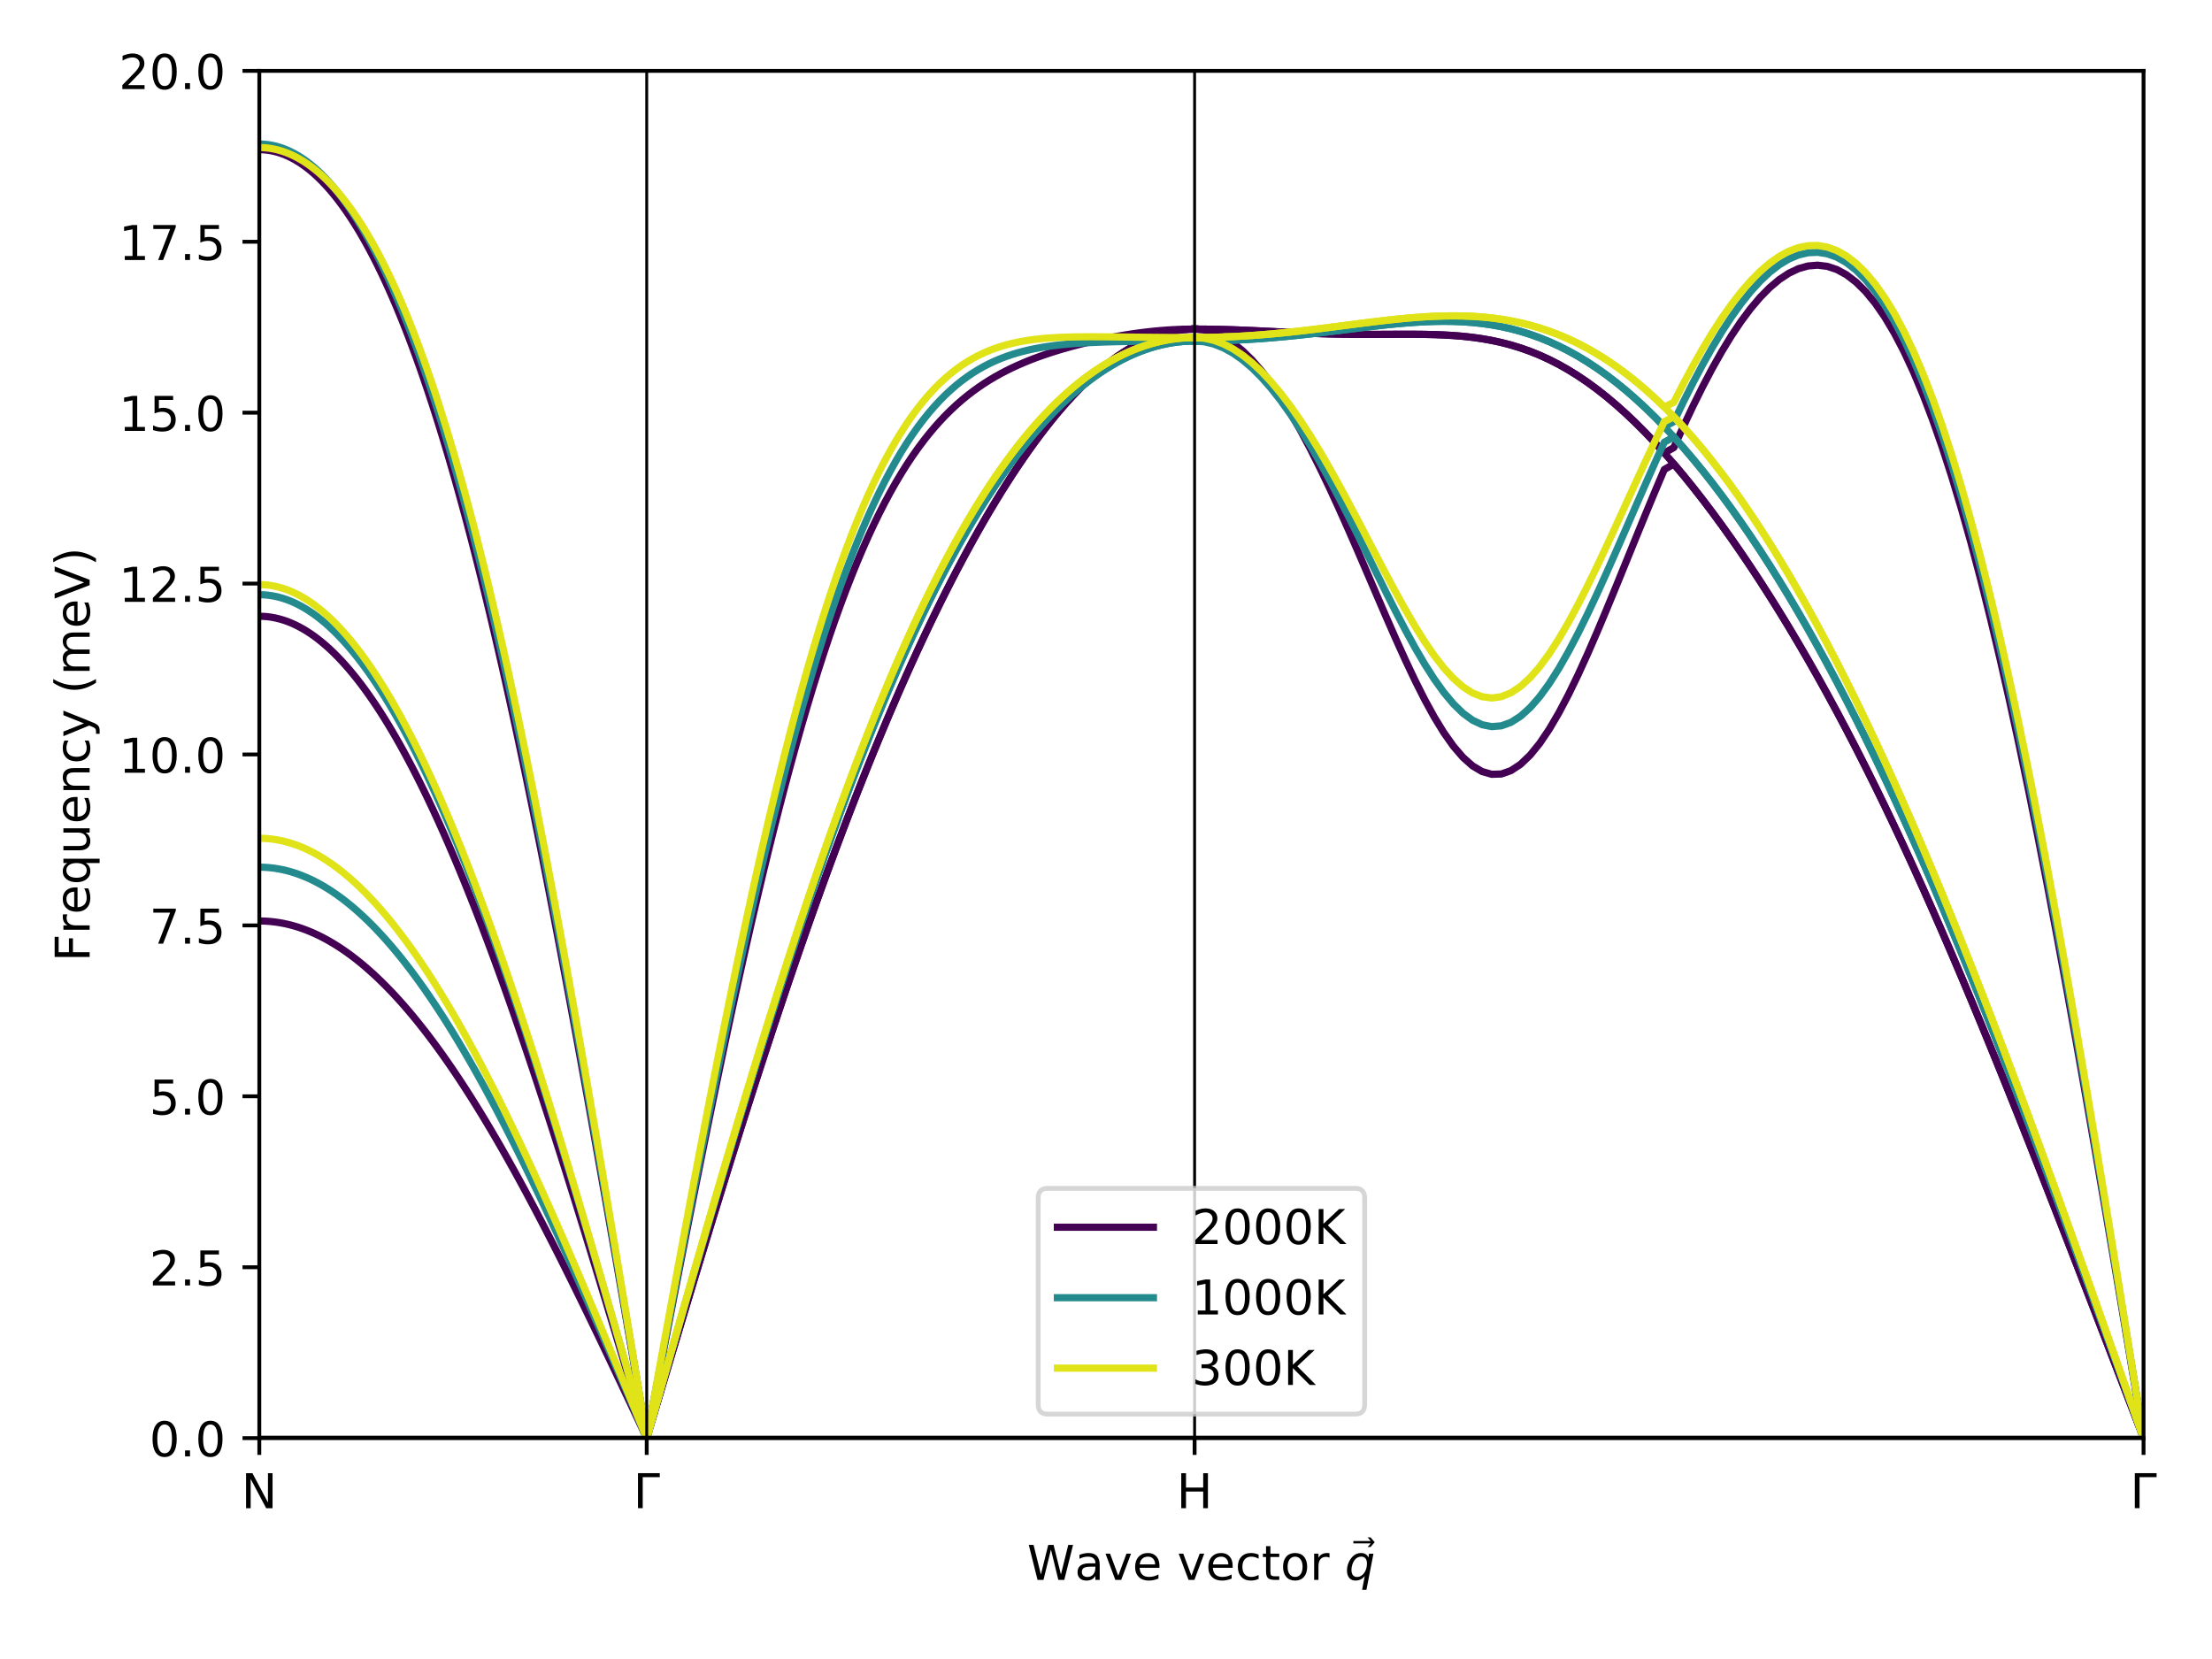 <?xml version="1.0" encoding="utf-8" standalone="no"?>
<!DOCTYPE svg PUBLIC "-//W3C//DTD SVG 1.1//EN"
  "http://www.w3.org/Graphics/SVG/1.1/DTD/svg11.dtd">
<!-- Created with matplotlib (http://matplotlib.org/) -->
<svg height="345.6pt" version="1.1" viewBox="0 0 460.8 345.6" width="460.8pt" xmlns="http://www.w3.org/2000/svg" xmlns:xlink="http://www.w3.org/1999/xlink">
 <defs>
  <style type="text/css">
*{stroke-linecap:butt;stroke-linejoin:round;}
  </style>
 </defs>
 <g id="figure_1">
  <g id="patch_1">
   <path d="M 0 345.6 
L 460.8 345.6 
L 460.8 0 
L 0 0 
z
" style="fill:#ffffff;"/>
  </g>
  <g id="axes_1">
   <g id="patch_2">
    <path d="M 54.02 299.589 
L 446.541 299.589 
L 446.541 14.76 
L 54.02 14.76 
z
" style="fill:#ffffff;"/>
   </g>
   <g id="matplotlib.axis_1">
    <g id="xtick_1">
     <g id="line2d_1">
      <defs>
       <path d="M 0 0 
L 0 3.5 
" id="md58466c84f" style="stroke:#000000;stroke-width:0.8;"/>
      </defs>
      <g>
       <use style="stroke:#000000;stroke-width:0.8;" x="54.02" xlink:href="#md58466c84f" y="299.589"/>
      </g>
     </g>
     <g id="text_1">
      <!-- N -->
      <defs>
       <path d="M 9.812 72.906 
L 23.094 72.906 
L 55.422 11.922 
L 55.422 72.906 
L 64.984 72.906 
L 64.984 0 
L 51.703 0 
L 19.391 60.984 
L 19.391 0 
L 9.812 0 
z
" id="DejaVuSans-4e"/>
      </defs>
      <g transform="translate(50.279 314.187)scale(0.1 -0.1)">
       <use xlink:href="#DejaVuSans-4e"/>
      </g>
     </g>
    </g>
    <g id="xtick_2">
     <g id="line2d_2">
      <g>
       <use style="stroke:#000000;stroke-width:0.8;" x="134.724" xlink:href="#md58466c84f" y="299.589"/>
      </g>
     </g>
     <g id="text_2">
      <!-- $\Gamma$ -->
      <defs>
       <path d="M 9.812 0 
L 9.812 72.906 
L 55.172 72.906 
L 55.172 64.594 
L 19.672 64.594 
L 19.672 0 
z
" id="DejaVuSans-393"/>
      </defs>
      <g transform="translate(131.924 314.187)scale(0.1 -0.1)">
       <use transform="translate(0 0.094)" xlink:href="#DejaVuSans-393"/>
      </g>
     </g>
    </g>
    <g id="xtick_3">
     <g id="line2d_3">
      <g>
       <use style="stroke:#000000;stroke-width:0.8;" x="248.857" xlink:href="#md58466c84f" y="299.589"/>
      </g>
     </g>
     <g id="text_3">
      <!-- H -->
      <defs>
       <path d="M 9.812 72.906 
L 19.672 72.906 
L 19.672 43.016 
L 55.516 43.016 
L 55.516 72.906 
L 65.375 72.906 
L 65.375 0 
L 55.516 0 
L 55.516 34.719 
L 19.672 34.719 
L 19.672 0 
L 9.812 0 
z
" id="DejaVuSans-48"/>
      </defs>
      <g transform="translate(245.097 314.187)scale(0.1 -0.1)">
       <use xlink:href="#DejaVuSans-48"/>
      </g>
     </g>
    </g>
    <g id="xtick_4">
     <g id="line2d_4">
      <g>
       <use style="stroke:#000000;stroke-width:0.8;" x="446.541" xlink:href="#md58466c84f" y="299.589"/>
      </g>
     </g>
     <g id="text_4">
      <!-- $\Gamma$ -->
      <g transform="translate(443.741 314.187)scale(0.1 -0.1)">
       <use transform="translate(0 0.094)" xlink:href="#DejaVuSans-393"/>
      </g>
     </g>
    </g>
    <g id="text_5">
     <!-- Wave vector $\vec{q}$ -->
     <defs>
      <path d="M 3.328 72.906 
L 13.281 72.906 
L 28.609 11.281 
L 43.891 72.906 
L 54.984 72.906 
L 70.312 11.281 
L 85.594 72.906 
L 95.609 72.906 
L 77.297 0 
L 64.891 0 
L 49.516 63.281 
L 33.984 0 
L 21.578 0 
z
" id="DejaVuSans-57"/>
      <path d="M 34.281 27.484 
Q 23.391 27.484 19.188 25 
Q 14.984 22.516 14.984 16.5 
Q 14.984 11.719 18.141 8.906 
Q 21.297 6.109 26.703 6.109 
Q 34.188 6.109 38.703 11.406 
Q 43.219 16.703 43.219 25.484 
L 43.219 27.484 
z
M 52.203 31.203 
L 52.203 0 
L 43.219 0 
L 43.219 8.297 
Q 40.141 3.328 35.547 0.953 
Q 30.953 -1.422 24.312 -1.422 
Q 15.922 -1.422 10.953 3.297 
Q 6 8.016 6 15.922 
Q 6 25.141 12.172 29.828 
Q 18.359 34.516 30.609 34.516 
L 43.219 34.516 
L 43.219 35.406 
Q 43.219 41.609 39.141 45 
Q 35.062 48.391 27.688 48.391 
Q 23 48.391 18.547 47.266 
Q 14.109 46.141 10.016 43.891 
L 10.016 52.203 
Q 14.938 54.109 19.578 55.047 
Q 24.219 56 28.609 56 
Q 40.484 56 46.344 49.844 
Q 52.203 43.703 52.203 31.203 
z
" id="DejaVuSans-61"/>
      <path d="M 2.984 54.688 
L 12.5 54.688 
L 29.594 8.797 
L 46.688 54.688 
L 56.203 54.688 
L 35.688 0 
L 23.484 0 
z
" id="DejaVuSans-76"/>
      <path d="M 56.203 29.594 
L 56.203 25.203 
L 14.891 25.203 
Q 15.484 15.922 20.484 11.062 
Q 25.484 6.203 34.422 6.203 
Q 39.594 6.203 44.453 7.469 
Q 49.312 8.734 54.109 11.281 
L 54.109 2.781 
Q 49.266 0.734 44.188 -0.344 
Q 39.109 -1.422 33.891 -1.422 
Q 20.797 -1.422 13.156 6.188 
Q 5.516 13.812 5.516 26.812 
Q 5.516 40.234 12.766 48.109 
Q 20.016 56 32.328 56 
Q 43.359 56 49.781 48.891 
Q 56.203 41.797 56.203 29.594 
z
M 47.219 32.234 
Q 47.125 39.594 43.094 43.984 
Q 39.062 48.391 32.422 48.391 
Q 24.906 48.391 20.391 44.141 
Q 15.875 39.891 15.188 32.172 
z
" id="DejaVuSans-65"/>
      <path id="DejaVuSans-20"/>
      <path d="M 48.781 52.594 
L 48.781 44.188 
Q 44.969 46.297 41.141 47.344 
Q 37.312 48.391 33.406 48.391 
Q 24.656 48.391 19.812 42.844 
Q 14.984 37.312 14.984 27.297 
Q 14.984 17.281 19.812 11.734 
Q 24.656 6.203 33.406 6.203 
Q 37.312 6.203 41.141 7.25 
Q 44.969 8.297 48.781 10.406 
L 48.781 2.094 
Q 45.016 0.344 40.984 -0.531 
Q 36.969 -1.422 32.422 -1.422 
Q 20.062 -1.422 12.781 6.344 
Q 5.516 14.109 5.516 27.297 
Q 5.516 40.672 12.859 48.328 
Q 20.219 56 33.016 56 
Q 37.156 56 41.109 55.141 
Q 45.062 54.297 48.781 52.594 
z
" id="DejaVuSans-63"/>
      <path d="M 18.312 70.219 
L 18.312 54.688 
L 36.812 54.688 
L 36.812 47.703 
L 18.312 47.703 
L 18.312 18.016 
Q 18.312 11.328 20.141 9.422 
Q 21.969 7.516 27.594 7.516 
L 36.812 7.516 
L 36.812 0 
L 27.594 0 
Q 17.188 0 13.234 3.875 
Q 9.281 7.766 9.281 18.016 
L 9.281 47.703 
L 2.688 47.703 
L 2.688 54.688 
L 9.281 54.688 
L 9.281 70.219 
z
" id="DejaVuSans-74"/>
      <path d="M 30.609 48.391 
Q 23.391 48.391 19.188 42.75 
Q 14.984 37.109 14.984 27.297 
Q 14.984 17.484 19.156 11.844 
Q 23.344 6.203 30.609 6.203 
Q 37.797 6.203 41.984 11.859 
Q 46.188 17.531 46.188 27.297 
Q 46.188 37.016 41.984 42.703 
Q 37.797 48.391 30.609 48.391 
z
M 30.609 56 
Q 42.328 56 49.016 48.375 
Q 55.719 40.766 55.719 27.297 
Q 55.719 13.875 49.016 6.219 
Q 42.328 -1.422 30.609 -1.422 
Q 18.844 -1.422 12.172 6.219 
Q 5.516 13.875 5.516 27.297 
Q 5.516 40.766 12.172 48.375 
Q 18.844 56 30.609 56 
z
" id="DejaVuSans-6f"/>
      <path d="M 41.109 46.297 
Q 39.594 47.172 37.812 47.578 
Q 36.031 48 33.891 48 
Q 26.266 48 22.188 43.047 
Q 18.109 38.094 18.109 28.812 
L 18.109 0 
L 9.078 0 
L 9.078 54.688 
L 18.109 54.688 
L 18.109 46.188 
Q 20.953 51.172 25.484 53.578 
Q 30.031 56 36.531 56 
Q 37.453 56 38.578 55.875 
Q 39.703 55.766 41.062 55.516 
z
" id="DejaVuSans-72"/>
      <path d="M -47.016 63.531 
L -47.016 68.406 
L -10.844 68.406 
L -17.281 75.984 
L -11.141 75.984 
L -2.594 65.969 
L -11.141 55.953 
L -17.281 55.953 
L -10.844 63.531 
z
" id="DejaVuSans-20d7"/>
      <path d="M 41.703 8.203 
Q 38.094 3.469 33.172 1.016 
Q 28.266 -1.422 22.312 -1.422 
Q 14.016 -1.422 9.297 4.172 
Q 4.594 9.766 4.594 19.578 
Q 4.594 27.484 7.5 34.859 
Q 10.406 42.234 15.828 48.094 
Q 19.344 51.906 23.906 53.953 
Q 28.469 56 33.5 56 
Q 39.547 56 43.453 53.609 
Q 47.359 51.219 49.125 46.391 
L 50.688 54.594 
L 59.719 54.594 
L 45.125 -20.609 
L 36.078 -20.609 
z
M 13.922 20.906 
Q 13.922 13.672 16.938 9.891 
Q 19.969 6.109 25.688 6.109 
Q 34.188 6.109 40.188 14.234 
Q 46.188 22.359 46.188 33.984 
Q 46.188 41.016 43.078 44.75 
Q 39.984 48.484 34.188 48.484 
Q 29.938 48.484 26.312 46.5 
Q 22.703 44.531 20.016 40.719 
Q 17.188 36.719 15.547 31.344 
Q 13.922 25.984 13.922 20.906 
z
" id="DejaVuSans-Oblique-71"/>
     </defs>
     <g transform="translate(213.98 329.167)scale(0.1 -0.1)">
      <use transform="translate(0 0.469)" xlink:href="#DejaVuSans-57"/>
      <use transform="translate(98.877 0.469)" xlink:href="#DejaVuSans-61"/>
      <use transform="translate(160.156 0.469)" xlink:href="#DejaVuSans-76"/>
      <use transform="translate(219.336 0.469)" xlink:href="#DejaVuSans-65"/>
      <use transform="translate(280.859 0.469)" xlink:href="#DejaVuSans-20"/>
      <use transform="translate(312.646 0.469)" xlink:href="#DejaVuSans-76"/>
      <use transform="translate(371.826 0.469)" xlink:href="#DejaVuSans-65"/>
      <use transform="translate(433.35 0.469)" xlink:href="#DejaVuSans-63"/>
      <use transform="translate(488.33 0.469)" xlink:href="#DejaVuSans-74"/>
      <use transform="translate(527.539 0.469)" xlink:href="#DejaVuSans-6f"/>
      <use transform="translate(588.721 0.469)" xlink:href="#DejaVuSans-72"/>
      <use transform="translate(629.834 0.469)" xlink:href="#DejaVuSans-20"/>
      <use transform="translate(726.506 13.016)" xlink:href="#DejaVuSans-20d7"/>
      <use transform="translate(661.621 0.469)" xlink:href="#DejaVuSans-Oblique-71"/>
     </g>
    </g>
   </g>
   <g id="matplotlib.axis_2">
    <g id="ytick_1">
     <g id="line2d_5">
      <defs>
       <path d="M 0 0 
L -3.5 0 
" id="m30430e167c" style="stroke:#000000;stroke-width:0.8;"/>
      </defs>
      <g>
       <use style="stroke:#000000;stroke-width:0.8;" x="54.02" xlink:href="#m30430e167c" y="299.589"/>
      </g>
     </g>
     <g id="text_6">
      <!-- 0.0 -->
      <defs>
       <path d="M 31.781 66.406 
Q 24.172 66.406 20.328 58.906 
Q 16.5 51.422 16.5 36.375 
Q 16.5 21.391 20.328 13.891 
Q 24.172 6.391 31.781 6.391 
Q 39.453 6.391 43.281 13.891 
Q 47.125 21.391 47.125 36.375 
Q 47.125 51.422 43.281 58.906 
Q 39.453 66.406 31.781 66.406 
z
M 31.781 74.219 
Q 44.047 74.219 50.516 64.516 
Q 56.984 54.828 56.984 36.375 
Q 56.984 17.969 50.516 8.266 
Q 44.047 -1.422 31.781 -1.422 
Q 19.531 -1.422 13.062 8.266 
Q 6.594 17.969 6.594 36.375 
Q 6.594 54.828 13.062 64.516 
Q 19.531 74.219 31.781 74.219 
z
" id="DejaVuSans-30"/>
       <path d="M 10.688 12.406 
L 21 12.406 
L 21 0 
L 10.688 0 
z
" id="DejaVuSans-2e"/>
      </defs>
      <g transform="translate(31.117 303.388)scale(0.1 -0.1)">
       <use xlink:href="#DejaVuSans-30"/>
       <use x="63.623" xlink:href="#DejaVuSans-2e"/>
       <use x="95.41" xlink:href="#DejaVuSans-30"/>
      </g>
     </g>
    </g>
    <g id="ytick_2">
     <g id="line2d_6">
      <g>
       <use style="stroke:#000000;stroke-width:0.8;" x="54.02" xlink:href="#m30430e167c" y="263.985"/>
      </g>
     </g>
     <g id="text_7">
      <!-- 2.5 -->
      <defs>
       <path d="M 19.188 8.297 
L 53.609 8.297 
L 53.609 0 
L 7.328 0 
L 7.328 8.297 
Q 12.938 14.109 22.625 23.891 
Q 32.328 33.688 34.812 36.531 
Q 39.547 41.844 41.422 45.531 
Q 43.312 49.219 43.312 52.781 
Q 43.312 58.594 39.234 62.25 
Q 35.156 65.922 28.609 65.922 
Q 23.969 65.922 18.812 64.312 
Q 13.672 62.703 7.812 59.422 
L 7.812 69.391 
Q 13.766 71.781 18.938 73 
Q 24.125 74.219 28.422 74.219 
Q 39.75 74.219 46.484 68.547 
Q 53.219 62.891 53.219 53.422 
Q 53.219 48.922 51.531 44.891 
Q 49.859 40.875 45.406 35.406 
Q 44.188 33.984 37.641 27.219 
Q 31.109 20.453 19.188 8.297 
z
" id="DejaVuSans-32"/>
       <path d="M 10.797 72.906 
L 49.516 72.906 
L 49.516 64.594 
L 19.828 64.594 
L 19.828 46.734 
Q 21.969 47.469 24.109 47.828 
Q 26.266 48.188 28.422 48.188 
Q 40.625 48.188 47.75 41.5 
Q 54.891 34.812 54.891 23.391 
Q 54.891 11.625 47.562 5.094 
Q 40.234 -1.422 26.906 -1.422 
Q 22.312 -1.422 17.547 -0.641 
Q 12.797 0.141 7.719 1.703 
L 7.719 11.625 
Q 12.109 9.234 16.797 8.062 
Q 21.484 6.891 26.703 6.891 
Q 35.156 6.891 40.078 11.328 
Q 45.016 15.766 45.016 23.391 
Q 45.016 31 40.078 35.438 
Q 35.156 39.891 26.703 39.891 
Q 22.75 39.891 18.812 39.016 
Q 14.891 38.141 10.797 36.281 
z
" id="DejaVuSans-35"/>
      </defs>
      <g transform="translate(31.117 267.784)scale(0.1 -0.1)">
       <use xlink:href="#DejaVuSans-32"/>
       <use x="63.623" xlink:href="#DejaVuSans-2e"/>
       <use x="95.41" xlink:href="#DejaVuSans-35"/>
      </g>
     </g>
    </g>
    <g id="ytick_3">
     <g id="line2d_7">
      <g>
       <use style="stroke:#000000;stroke-width:0.8;" x="54.02" xlink:href="#m30430e167c" y="228.382"/>
      </g>
     </g>
     <g id="text_8">
      <!-- 5.0 -->
      <g transform="translate(31.117 232.181)scale(0.1 -0.1)">
       <use xlink:href="#DejaVuSans-35"/>
       <use x="63.623" xlink:href="#DejaVuSans-2e"/>
       <use x="95.41" xlink:href="#DejaVuSans-30"/>
      </g>
     </g>
    </g>
    <g id="ytick_4">
     <g id="line2d_8">
      <g>
       <use style="stroke:#000000;stroke-width:0.8;" x="54.02" xlink:href="#m30430e167c" y="192.778"/>
      </g>
     </g>
     <g id="text_9">
      <!-- 7.5 -->
      <defs>
       <path d="M 8.203 72.906 
L 55.078 72.906 
L 55.078 68.703 
L 28.609 0 
L 18.312 0 
L 43.219 64.594 
L 8.203 64.594 
z
" id="DejaVuSans-37"/>
      </defs>
      <g transform="translate(31.117 196.577)scale(0.1 -0.1)">
       <use xlink:href="#DejaVuSans-37"/>
       <use x="63.623" xlink:href="#DejaVuSans-2e"/>
       <use x="95.41" xlink:href="#DejaVuSans-35"/>
      </g>
     </g>
    </g>
    <g id="ytick_5">
     <g id="line2d_9">
      <g>
       <use style="stroke:#000000;stroke-width:0.8;" x="54.02" xlink:href="#m30430e167c" y="157.174"/>
      </g>
     </g>
     <g id="text_10">
      <!-- 10.0 -->
      <defs>
       <path d="M 12.406 8.297 
L 28.516 8.297 
L 28.516 63.922 
L 10.984 60.406 
L 10.984 69.391 
L 28.422 72.906 
L 38.281 72.906 
L 38.281 8.297 
L 54.391 8.297 
L 54.391 0 
L 12.406 0 
z
" id="DejaVuSans-31"/>
      </defs>
      <g transform="translate(24.754 160.974)scale(0.1 -0.1)">
       <use xlink:href="#DejaVuSans-31"/>
       <use x="63.623" xlink:href="#DejaVuSans-30"/>
       <use x="127.246" xlink:href="#DejaVuSans-2e"/>
       <use x="159.033" xlink:href="#DejaVuSans-30"/>
      </g>
     </g>
    </g>
    <g id="ytick_6">
     <g id="line2d_10">
      <g>
       <use style="stroke:#000000;stroke-width:0.8;" x="54.02" xlink:href="#m30430e167c" y="121.571"/>
      </g>
     </g>
     <g id="text_11">
      <!-- 12.5 -->
      <g transform="translate(24.754 125.37)scale(0.1 -0.1)">
       <use xlink:href="#DejaVuSans-31"/>
       <use x="63.623" xlink:href="#DejaVuSans-32"/>
       <use x="127.246" xlink:href="#DejaVuSans-2e"/>
       <use x="159.033" xlink:href="#DejaVuSans-35"/>
      </g>
     </g>
    </g>
    <g id="ytick_7">
     <g id="line2d_11">
      <g>
       <use style="stroke:#000000;stroke-width:0.8;" x="54.02" xlink:href="#m30430e167c" y="85.967"/>
      </g>
     </g>
     <g id="text_12">
      <!-- 15.0 -->
      <g transform="translate(24.754 89.766)scale(0.1 -0.1)">
       <use xlink:href="#DejaVuSans-31"/>
       <use x="63.623" xlink:href="#DejaVuSans-35"/>
       <use x="127.246" xlink:href="#DejaVuSans-2e"/>
       <use x="159.033" xlink:href="#DejaVuSans-30"/>
      </g>
     </g>
    </g>
    <g id="ytick_8">
     <g id="line2d_12">
      <g>
       <use style="stroke:#000000;stroke-width:0.8;" x="54.02" xlink:href="#m30430e167c" y="50.364"/>
      </g>
     </g>
     <g id="text_13">
      <!-- 17.5 -->
      <g transform="translate(24.754 54.163)scale(0.1 -0.1)">
       <use xlink:href="#DejaVuSans-31"/>
       <use x="63.623" xlink:href="#DejaVuSans-37"/>
       <use x="127.246" xlink:href="#DejaVuSans-2e"/>
       <use x="159.033" xlink:href="#DejaVuSans-35"/>
      </g>
     </g>
    </g>
    <g id="ytick_9">
     <g id="line2d_13">
      <g>
       <use style="stroke:#000000;stroke-width:0.8;" x="54.02" xlink:href="#m30430e167c" y="14.76"/>
      </g>
     </g>
     <g id="text_14">
      <!-- 20.0 -->
      <g transform="translate(24.754 18.559)scale(0.1 -0.1)">
       <use xlink:href="#DejaVuSans-32"/>
       <use x="63.623" xlink:href="#DejaVuSans-30"/>
       <use x="127.246" xlink:href="#DejaVuSans-2e"/>
       <use x="159.033" xlink:href="#DejaVuSans-30"/>
      </g>
     </g>
    </g>
    <g id="text_15">
     <!-- Frequency (meV) -->
     <defs>
      <path d="M 9.812 72.906 
L 51.703 72.906 
L 51.703 64.594 
L 19.672 64.594 
L 19.672 43.109 
L 48.578 43.109 
L 48.578 34.812 
L 19.672 34.812 
L 19.672 0 
L 9.812 0 
z
" id="DejaVuSans-46"/>
      <path d="M 14.797 27.297 
Q 14.797 17.391 18.875 11.75 
Q 22.953 6.109 30.078 6.109 
Q 37.203 6.109 41.297 11.75 
Q 45.406 17.391 45.406 27.297 
Q 45.406 37.203 41.297 42.844 
Q 37.203 48.484 30.078 48.484 
Q 22.953 48.484 18.875 42.844 
Q 14.797 37.203 14.797 27.297 
z
M 45.406 8.203 
Q 42.578 3.328 38.25 0.953 
Q 33.938 -1.422 27.875 -1.422 
Q 17.969 -1.422 11.734 6.484 
Q 5.516 14.406 5.516 27.297 
Q 5.516 40.188 11.734 48.094 
Q 17.969 56 27.875 56 
Q 33.938 56 38.25 53.625 
Q 42.578 51.266 45.406 46.391 
L 45.406 54.688 
L 54.391 54.688 
L 54.391 -20.797 
L 45.406 -20.797 
z
" id="DejaVuSans-71"/>
      <path d="M 8.5 21.578 
L 8.5 54.688 
L 17.484 54.688 
L 17.484 21.922 
Q 17.484 14.156 20.5 10.266 
Q 23.531 6.391 29.594 6.391 
Q 36.859 6.391 41.078 11.031 
Q 45.312 15.672 45.312 23.688 
L 45.312 54.688 
L 54.297 54.688 
L 54.297 0 
L 45.312 0 
L 45.312 8.406 
Q 42.047 3.422 37.719 1 
Q 33.406 -1.422 27.688 -1.422 
Q 18.266 -1.422 13.375 4.438 
Q 8.5 10.297 8.5 21.578 
z
M 31.109 56 
z
" id="DejaVuSans-75"/>
      <path d="M 54.891 33.016 
L 54.891 0 
L 45.906 0 
L 45.906 32.719 
Q 45.906 40.484 42.875 44.328 
Q 39.844 48.188 33.797 48.188 
Q 26.516 48.188 22.312 43.547 
Q 18.109 38.922 18.109 30.906 
L 18.109 0 
L 9.078 0 
L 9.078 54.688 
L 18.109 54.688 
L 18.109 46.188 
Q 21.344 51.125 25.703 53.562 
Q 30.078 56 35.797 56 
Q 45.219 56 50.047 50.172 
Q 54.891 44.344 54.891 33.016 
z
" id="DejaVuSans-6e"/>
      <path d="M 32.172 -5.078 
Q 28.375 -14.844 24.75 -17.812 
Q 21.141 -20.797 15.094 -20.797 
L 7.906 -20.797 
L 7.906 -13.281 
L 13.188 -13.281 
Q 16.891 -13.281 18.938 -11.516 
Q 21 -9.766 23.484 -3.219 
L 25.094 0.875 
L 2.984 54.688 
L 12.5 54.688 
L 29.594 11.922 
L 46.688 54.688 
L 56.203 54.688 
z
" id="DejaVuSans-79"/>
      <path d="M 31 75.875 
Q 24.469 64.656 21.281 53.656 
Q 18.109 42.672 18.109 31.391 
Q 18.109 20.125 21.312 9.062 
Q 24.516 -2 31 -13.188 
L 23.188 -13.188 
Q 15.875 -1.703 12.234 9.375 
Q 8.594 20.453 8.594 31.391 
Q 8.594 42.281 12.203 53.312 
Q 15.828 64.359 23.188 75.875 
z
" id="DejaVuSans-28"/>
      <path d="M 52 44.188 
Q 55.375 50.25 60.062 53.125 
Q 64.75 56 71.094 56 
Q 79.641 56 84.281 50.016 
Q 88.922 44.047 88.922 33.016 
L 88.922 0 
L 79.891 0 
L 79.891 32.719 
Q 79.891 40.578 77.094 44.375 
Q 74.312 48.188 68.609 48.188 
Q 61.625 48.188 57.562 43.547 
Q 53.516 38.922 53.516 30.906 
L 53.516 0 
L 44.484 0 
L 44.484 32.719 
Q 44.484 40.625 41.703 44.406 
Q 38.922 48.188 33.109 48.188 
Q 26.219 48.188 22.156 43.531 
Q 18.109 38.875 18.109 30.906 
L 18.109 0 
L 9.078 0 
L 9.078 54.688 
L 18.109 54.688 
L 18.109 46.188 
Q 21.188 51.219 25.484 53.609 
Q 29.781 56 35.688 56 
Q 41.656 56 45.828 52.969 
Q 50 49.953 52 44.188 
z
" id="DejaVuSans-6d"/>
      <path d="M 28.609 0 
L 0.781 72.906 
L 11.078 72.906 
L 34.188 11.531 
L 57.328 72.906 
L 67.578 72.906 
L 39.797 0 
z
" id="DejaVuSans-56"/>
      <path d="M 8.016 75.875 
L 15.828 75.875 
Q 23.141 64.359 26.781 53.312 
Q 30.422 42.281 30.422 31.391 
Q 30.422 20.453 26.781 9.375 
Q 23.141 -1.703 15.828 -13.188 
L 8.016 -13.188 
Q 14.5 -2 17.703 9.062 
Q 20.906 20.125 20.906 31.391 
Q 20.906 42.672 17.703 53.656 
Q 14.5 64.656 8.016 75.875 
z
" id="DejaVuSans-29"/>
     </defs>
     <g transform="translate(18.675 200.33)rotate(-90)scale(0.1 -0.1)">
      <use xlink:href="#DejaVuSans-46"/>
      <use x="57.41" xlink:href="#DejaVuSans-72"/>
      <use x="98.492" xlink:href="#DejaVuSans-65"/>
      <use x="160.016" xlink:href="#DejaVuSans-71"/>
      <use x="223.492" xlink:href="#DejaVuSans-75"/>
      <use x="286.871" xlink:href="#DejaVuSans-65"/>
      <use x="348.395" xlink:href="#DejaVuSans-6e"/>
      <use x="411.773" xlink:href="#DejaVuSans-63"/>
      <use x="466.754" xlink:href="#DejaVuSans-79"/>
      <use x="525.934" xlink:href="#DejaVuSans-20"/>
      <use x="557.721" xlink:href="#DejaVuSans-28"/>
      <use x="596.734" xlink:href="#DejaVuSans-6d"/>
      <use x="694.146" xlink:href="#DejaVuSans-65"/>
      <use x="755.67" xlink:href="#DejaVuSans-56"/>
      <use x="824.078" xlink:href="#DejaVuSans-29"/>
     </g>
    </g>
   </g>
   <g id="line2d_14">
    <path clip-path="url(#pe1bad1bcb7)" d="M 54.02 191.856 
L 54.835 191.869 
L 55.65 191.909 
L 56.466 191.975 
L 57.281 192.067 
L 58.096 192.185 
L 58.911 192.33 
L 59.726 192.501 
L 60.542 192.698 
L 61.357 192.922 
L 62.172 193.171 
L 62.987 193.447 
L 63.802 193.749 
L 64.618 194.077 
L 65.433 194.43 
L 66.248 194.81 
L 67.063 195.215 
L 67.878 195.647 
L 68.693 196.103 
L 69.509 196.586 
L 70.324 197.093 
L 71.139 197.626 
L 71.954 198.185 
L 72.769 198.768 
L 73.585 199.377 
L 74.4 200.01 
L 75.215 200.669 
L 76.03 201.351 
L 76.845 202.059 
L 77.661 202.791 
L 78.476 203.547 
L 79.291 204.327 
L 80.106 205.131 
L 80.921 205.958 
L 81.737 206.81 
L 82.552 207.684 
L 83.367 208.582 
L 84.182 209.503 
L 84.997 210.447 
L 85.813 211.413 
L 86.628 212.402 
L 87.443 213.413 
L 88.258 214.446 
L 89.073 215.501 
L 89.888 216.577 
L 90.704 217.675 
L 91.519 218.793 
L 92.334 219.933 
L 93.149 221.093 
L 93.964 222.273 
L 94.78 223.473 
L 95.595 224.693 
L 96.41 225.932 
L 97.225 227.191 
L 98.04 228.468 
L 98.856 229.764 
L 99.671 231.078 
L 100.486 232.41 
L 101.301 233.76 
L 102.116 235.127 
L 102.932 236.511 
L 103.747 237.911 
L 104.562 239.328 
L 105.377 240.761 
L 106.192 242.209 
L 107.008 243.673 
L 107.823 245.151 
L 108.638 246.644 
L 109.453 248.151 
L 110.268 249.671 
L 111.083 251.205 
L 111.899 252.752 
L 112.714 254.311 
L 113.529 255.883 
L 114.344 257.466 
L 115.159 259.061 
L 115.975 260.666 
L 116.79 262.282 
L 117.605 263.908 
L 118.42 265.544 
L 119.235 267.189 
L 120.051 268.842 
L 120.866 270.504 
L 121.681 272.174 
L 122.496 273.851 
L 123.311 275.535 
L 124.127 277.226 
L 124.942 278.923 
L 125.757 280.625 
L 126.572 282.332 
L 127.387 284.045 
L 128.203 285.761 
L 129.018 287.481 
L 129.833 289.205 
L 130.648 290.931 
L 131.463 292.66 
L 132.278 294.39 
L 133.094 296.122 
L 133.909 297.855 
L 134.724 299.589 
" style="fill:none;stroke:#440154;stroke-linecap:square;stroke-width:1.5;"/>
   </g>
   <g id="line2d_15">
    <path clip-path="url(#pe1bad1bcb7)" d="M 54.02 128.377 
L 54.835 128.398 
L 55.65 128.462 
L 56.466 128.568 
L 57.281 128.716 
L 58.096 128.907 
L 58.911 129.14 
L 59.726 129.415 
L 60.542 129.733 
L 61.357 130.092 
L 62.172 130.494 
L 62.987 130.938 
L 63.802 131.423 
L 64.618 131.95 
L 65.433 132.519 
L 66.248 133.13 
L 67.063 133.781 
L 67.878 134.474 
L 68.693 135.208 
L 69.509 135.984 
L 70.324 136.799 
L 71.139 137.656 
L 71.954 138.553 
L 72.769 139.49 
L 73.585 140.467 
L 74.4 141.483 
L 75.215 142.54 
L 76.03 143.635 
L 76.845 144.77 
L 77.661 145.944 
L 78.476 147.156 
L 79.291 148.406 
L 80.106 149.694 
L 80.921 151.02 
L 81.737 152.384 
L 82.552 153.784 
L 83.367 155.222 
L 84.182 156.695 
L 84.997 158.205 
L 85.813 159.751 
L 86.628 161.332 
L 87.443 162.948 
L 88.258 164.599 
L 89.073 166.284 
L 89.888 168.003 
L 90.704 169.755 
L 91.519 171.54 
L 92.334 173.358 
L 93.149 175.208 
L 93.964 177.09 
L 94.78 179.004 
L 95.595 180.948 
L 96.41 182.922 
L 97.225 184.927 
L 98.04 186.961 
L 98.856 189.023 
L 99.671 191.115 
L 100.486 193.234 
L 101.301 195.38 
L 102.116 197.554 
L 102.932 199.753 
L 103.747 201.979 
L 104.562 204.23 
L 105.377 206.505 
L 106.192 208.805 
L 107.008 211.128 
L 107.823 213.474 
L 108.638 215.842 
L 109.453 218.232 
L 110.268 220.644 
L 111.083 223.075 
L 111.899 225.527 
L 112.714 227.998 
L 113.529 230.488 
L 114.344 232.996 
L 115.159 235.521 
L 115.975 238.063 
L 116.79 240.621 
L 117.605 243.195 
L 118.42 245.783 
L 119.235 248.385 
L 120.051 251.001 
L 120.866 253.629 
L 121.681 256.27 
L 122.496 258.922 
L 123.311 261.585 
L 124.127 264.257 
L 124.942 266.939 
L 125.757 269.63 
L 126.572 272.328 
L 127.387 275.034 
L 128.203 277.746 
L 129.018 280.463 
L 129.833 283.186 
L 130.648 285.913 
L 131.463 288.644 
L 132.278 291.378 
L 133.094 294.114 
L 133.909 296.851 
L 134.724 299.589 
" style="fill:none;stroke:#440154;stroke-linecap:square;stroke-width:1.5;"/>
   </g>
   <g id="line2d_16">
    <path clip-path="url(#pe1bad1bcb7)" d="M 54.02 31.175 
L 54.835 31.2 
L 55.65 31.277 
L 56.466 31.404 
L 57.281 31.582 
L 58.096 31.812 
L 58.911 32.092 
L 59.726 32.424 
L 60.542 32.808 
L 61.357 33.243 
L 62.172 33.731 
L 62.987 34.27 
L 63.802 34.862 
L 64.618 35.507 
L 65.433 36.205 
L 66.248 36.957 
L 67.063 37.762 
L 67.878 38.622 
L 68.693 39.536 
L 69.509 40.505 
L 70.324 41.529 
L 71.139 42.609 
L 71.954 43.745 
L 72.769 44.938 
L 73.585 46.187 
L 74.4 47.494 
L 75.215 48.859 
L 76.03 50.282 
L 76.845 51.764 
L 77.661 53.305 
L 78.476 54.905 
L 79.291 56.566 
L 80.106 58.286 
L 80.921 60.067 
L 81.737 61.909 
L 82.552 63.812 
L 83.367 65.777 
L 84.182 67.803 
L 84.997 69.892 
L 85.813 72.042 
L 86.628 74.256 
L 87.443 76.532 
L 88.258 78.87 
L 89.073 81.272 
L 89.888 83.736 
L 90.704 86.263 
L 91.519 88.854 
L 92.334 91.507 
L 93.149 94.223 
L 93.964 97.001 
L 94.78 99.843 
L 95.595 102.746 
L 96.41 105.711 
L 97.225 108.738 
L 98.04 111.827 
L 98.856 114.976 
L 99.671 118.186 
L 100.486 121.456 
L 101.301 124.786 
L 102.116 128.174 
L 102.932 131.62 
L 103.747 135.124 
L 104.562 138.685 
L 105.377 142.302 
L 106.192 145.974 
L 107.008 149.701 
L 107.823 153.48 
L 108.638 157.313 
L 109.453 161.196 
L 110.268 165.13 
L 111.083 169.113 
L 111.899 173.144 
L 112.714 177.222 
L 113.529 181.346 
L 114.344 185.513 
L 115.159 189.724 
L 115.975 193.977 
L 116.79 198.269 
L 117.605 202.6 
L 118.42 206.969 
L 119.235 211.373 
L 120.051 215.811 
L 120.866 220.282 
L 121.681 224.784 
L 122.496 229.314 
L 123.311 233.873 
L 124.127 238.457 
L 124.942 243.066 
L 125.757 247.697 
L 126.572 252.348 
L 127.387 257.018 
L 128.203 261.705 
L 129.018 266.408 
L 129.833 271.123 
L 130.648 275.85 
L 131.463 280.586 
L 132.278 285.33 
L 133.094 290.08 
L 133.909 294.833 
L 134.724 299.589 
" style="fill:none;stroke:#440154;stroke-linecap:square;stroke-width:1.5;"/>
   </g>
   <g id="line2d_17">
    <path clip-path="url(#pe1bad1bcb7)" d="M 134.724 299.589 
L 135.877 295.717 
L 137.03 291.846 
L 138.183 287.979 
L 139.335 284.117 
L 140.488 280.261 
L 141.641 276.413 
L 142.794 272.575 
L 143.947 268.748 
L 145.1 264.933 
L 146.253 261.133 
L 147.405 257.348 
L 148.558 253.58 
L 149.711 249.831 
L 150.864 246.101 
L 152.017 242.393 
L 153.17 238.707 
L 154.323 235.044 
L 155.475 231.407 
L 156.628 227.795 
L 157.781 224.211 
L 158.934 220.654 
L 160.087 217.127 
L 161.24 213.63 
L 162.393 210.165 
L 163.545 206.731 
L 164.698 203.33 
L 165.851 199.962 
L 167.004 196.629 
L 168.157 193.33 
L 169.31 190.067 
L 170.463 186.84 
L 171.615 183.65 
L 172.768 180.497 
L 173.921 177.381 
L 175.074 174.304 
L 176.227 171.265 
L 177.38 168.264 
L 178.533 165.303 
L 179.685 162.381 
L 180.838 159.498 
L 181.991 156.655 
L 183.144 153.853 
L 184.297 151.09 
L 185.45 148.368 
L 186.603 145.686 
L 187.755 143.045 
L 188.908 140.444 
L 190.061 137.885 
L 191.214 135.366 
L 192.367 132.889 
L 193.52 130.454 
L 194.673 128.059 
L 195.825 125.707 
L 196.978 123.396 
L 198.131 121.127 
L 199.284 118.901 
L 200.437 116.717 
L 201.59 114.575 
L 202.743 112.477 
L 203.895 110.422 
L 205.048 108.41 
L 206.201 106.442 
L 207.354 104.518 
L 208.507 102.639 
L 209.66 100.805 
L 210.813 99.016 
L 211.965 97.272 
L 213.118 95.575 
L 214.271 93.924 
L 215.424 92.321 
L 216.577 90.765 
L 217.73 89.257 
L 218.883 87.797 
L 220.035 86.387 
L 221.188 85.026 
L 222.341 83.715 
L 223.494 82.456 
L 224.647 81.247 
L 225.8 80.09 
L 226.953 78.986 
L 228.105 77.934 
L 229.258 76.936 
L 230.411 75.992 
L 231.564 75.102 
L 232.717 74.267 
L 233.87 73.487 
L 235.023 72.763 
L 236.175 72.096 
L 237.328 71.485 
L 238.481 70.931 
L 239.634 70.435 
L 240.787 69.996 
L 241.94 69.615 
L 243.093 69.292 
L 244.245 69.028 
L 245.398 68.822 
L 246.551 68.675 
L 247.704 68.587 
L 248.857 68.557 
" style="fill:none;stroke:#440154;stroke-linecap:square;stroke-width:1.5;"/>
   </g>
   <g id="line2d_18">
    <path clip-path="url(#pe1bad1bcb7)" d="M 134.724 299.589 
L 135.877 295.717 
L 137.03 291.846 
L 138.183 287.979 
L 139.335 284.117 
L 140.488 280.261 
L 141.641 276.413 
L 142.794 272.575 
L 143.947 268.748 
L 145.1 264.933 
L 146.253 261.133 
L 147.405 257.348 
L 148.558 253.58 
L 149.711 249.831 
L 150.864 246.101 
L 152.017 242.393 
L 153.17 238.707 
L 154.323 235.044 
L 155.475 231.407 
L 156.628 227.795 
L 157.781 224.211 
L 158.934 220.654 
L 160.087 217.127 
L 161.24 213.63 
L 162.393 210.165 
L 163.545 206.731 
L 164.698 203.33 
L 165.851 199.962 
L 167.004 196.629 
L 168.157 193.33 
L 169.31 190.067 
L 170.463 186.84 
L 171.615 183.65 
L 172.768 180.497 
L 173.921 177.381 
L 175.074 174.304 
L 176.227 171.265 
L 177.38 168.264 
L 178.533 165.303 
L 179.685 162.381 
L 180.838 159.498 
L 181.991 156.655 
L 183.144 153.853 
L 184.297 151.09 
L 185.45 148.368 
L 186.603 145.686 
L 187.755 143.045 
L 188.908 140.444 
L 190.061 137.885 
L 191.214 135.366 
L 192.367 132.889 
L 193.52 130.454 
L 194.673 128.059 
L 195.825 125.707 
L 196.978 123.396 
L 198.131 121.127 
L 199.284 118.901 
L 200.437 116.717 
L 201.59 114.575 
L 202.743 112.477 
L 203.895 110.422 
L 205.048 108.41 
L 206.201 106.442 
L 207.354 104.518 
L 208.507 102.639 
L 209.66 100.805 
L 210.813 99.016 
L 211.965 97.272 
L 213.118 95.575 
L 214.271 93.924 
L 215.424 92.321 
L 216.577 90.765 
L 217.73 89.257 
L 218.883 87.797 
L 220.035 86.387 
L 221.188 85.026 
L 222.341 83.715 
L 223.494 82.456 
L 224.647 81.247 
L 225.8 80.09 
L 226.953 78.986 
L 228.105 77.934 
L 229.258 76.936 
L 230.411 75.992 
L 231.564 75.102 
L 232.717 74.267 
L 233.87 73.487 
L 235.023 72.763 
L 236.175 72.096 
L 237.328 71.485 
L 238.481 70.931 
L 239.634 70.435 
L 240.787 69.996 
L 241.94 69.615 
L 243.093 69.292 
L 244.245 69.028 
L 245.398 68.822 
L 246.551 68.675 
L 247.704 68.587 
L 248.857 68.557 
" style="fill:none;stroke:#440154;stroke-linecap:square;stroke-width:1.5;"/>
   </g>
   <g id="line2d_19">
    <path clip-path="url(#pe1bad1bcb7)" d="M 134.724 299.589 
L 135.877 293.569 
L 137.03 287.555 
L 138.183 281.553 
L 139.335 275.57 
L 140.488 269.61 
L 141.641 263.68 
L 142.794 257.786 
L 143.947 251.932 
L 145.1 246.126 
L 146.253 240.373 
L 147.405 234.677 
L 148.558 229.044 
L 149.711 223.479 
L 150.864 217.988 
L 152.017 212.574 
L 153.17 207.243 
L 154.323 201.998 
L 155.475 196.845 
L 156.628 191.786 
L 157.781 186.826 
L 158.934 181.968 
L 160.087 177.216 
L 161.24 172.572 
L 162.393 168.04 
L 163.545 163.62 
L 164.698 159.317 
L 165.851 155.132 
L 167.004 151.066 
L 168.157 147.121 
L 169.31 143.299 
L 170.463 139.599 
L 171.615 136.023 
L 172.768 132.57 
L 173.921 129.242 
L 175.074 126.036 
L 176.227 122.954 
L 177.38 119.995 
L 178.533 117.156 
L 179.685 114.438 
L 180.838 111.838 
L 181.991 109.354 
L 183.144 106.985 
L 184.297 104.729 
L 185.45 102.582 
L 186.603 100.543 
L 187.755 98.608 
L 188.908 96.775 
L 190.061 95.041 
L 191.214 93.402 
L 192.367 91.854 
L 193.52 90.395 
L 194.673 89.021 
L 195.825 87.728 
L 196.978 86.512 
L 198.131 85.371 
L 199.284 84.299 
L 200.437 83.294 
L 201.59 82.351 
L 202.743 81.468 
L 203.895 80.639 
L 205.048 79.863 
L 206.201 79.135 
L 207.354 78.452 
L 208.507 77.811 
L 209.66 77.209 
L 210.813 76.643 
L 211.965 76.11 
L 213.118 75.607 
L 214.271 75.132 
L 215.424 74.683 
L 216.577 74.258 
L 217.73 73.855 
L 218.883 73.472 
L 220.035 73.107 
L 221.188 72.759 
L 222.341 72.428 
L 223.494 72.112 
L 224.647 71.81 
L 225.8 71.522 
L 226.953 71.246 
L 228.105 70.984 
L 229.258 70.735 
L 230.411 70.497 
L 231.564 70.273 
L 232.717 70.06 
L 233.87 69.861 
L 235.023 69.675 
L 236.175 69.501 
L 237.328 69.342 
L 238.481 69.196 
L 239.634 69.064 
L 240.787 68.947 
L 241.94 68.844 
L 243.093 68.757 
L 244.245 68.686 
L 245.398 68.63 
L 246.551 68.59 
L 247.704 68.565 
L 248.857 68.557 
" style="fill:none;stroke:#440154;stroke-linecap:square;stroke-width:1.5;"/>
   </g>
   <g id="line2d_20">
    <path clip-path="url(#pe1bad1bcb7)" d="M 248.857 68.557 
L 250.854 68.739 
L 252.85 69.284 
L 254.847 70.189 
L 256.844 71.449 
L 258.841 73.06 
L 260.838 75.013 
L 262.834 77.298 
L 264.831 79.903 
L 266.828 82.815 
L 268.825 86.017 
L 270.822 89.492 
L 272.819 93.217 
L 274.815 97.171 
L 276.812 101.325 
L 278.809 105.652 
L 280.806 110.118 
L 282.803 114.686 
L 284.799 119.318 
L 286.796 123.969 
L 288.793 128.592 
L 290.79 133.136 
L 292.787 137.545 
L 294.783 141.76 
L 296.78 145.721 
L 298.777 149.365 
L 300.774 152.628 
L 302.771 155.45 
L 304.767 157.773 
L 306.764 159.548 
L 308.761 160.734 
L 310.758 161.301 
L 312.755 161.237 
L 314.751 160.539 
L 316.748 159.223 
L 318.745 157.318 
L 320.742 154.862 
L 322.739 151.905 
L 324.735 148.503 
L 326.732 144.713 
L 328.729 140.597 
L 330.726 136.213 
L 332.723 131.621 
L 334.719 126.875 
L 336.716 122.027 
L 338.713 117.125 
L 340.71 112.213 
L 342.707 107.333 
L 344.704 102.52 
L 346.7 97.809 
L 348.697 96.657 
L 350.694 99.038 
L 352.691 101.507 
L 354.688 104.061 
L 356.684 106.699 
L 358.681 109.419 
L 360.678 112.219 
L 362.675 115.099 
L 364.672 118.057 
L 366.668 121.093 
L 368.665 124.208 
L 370.662 127.401 
L 372.659 130.673 
L 374.656 134.025 
L 376.652 137.457 
L 378.649 140.971 
L 380.646 144.567 
L 382.643 148.247 
L 384.64 152.01 
L 386.636 155.857 
L 388.633 159.788 
L 390.63 163.804 
L 392.627 167.902 
L 394.624 172.083 
L 396.62 176.345 
L 398.617 180.685 
L 400.614 185.102 
L 402.611 189.594 
L 404.608 194.156 
L 406.605 198.786 
L 408.601 203.48 
L 410.598 208.234 
L 412.595 213.044 
L 414.592 217.906 
L 416.589 222.815 
L 418.585 227.768 
L 420.582 232.759 
L 422.579 237.785 
L 424.576 242.843 
L 426.573 247.927 
L 428.569 253.035 
L 430.566 258.162 
L 432.563 263.307 
L 434.56 268.466 
L 436.557 273.637 
L 438.553 278.817 
L 440.55 284.004 
L 442.547 289.196 
L 444.544 294.392 
L 446.541 299.589 
" style="fill:none;stroke:#440154;stroke-linecap:square;stroke-width:1.5;"/>
   </g>
   <g id="line2d_21">
    <path clip-path="url(#pe1bad1bcb7)" d="M 248.857 68.557 
L 250.854 68.567 
L 252.85 68.595 
L 254.847 68.64 
L 256.844 68.701 
L 258.841 68.776 
L 260.838 68.862 
L 262.834 68.956 
L 264.831 69.054 
L 266.828 69.154 
L 268.825 69.251 
L 270.822 69.342 
L 272.819 69.426 
L 274.815 69.498 
L 276.812 69.558 
L 278.809 69.604 
L 280.806 69.636 
L 282.803 69.654 
L 284.799 69.661 
L 286.796 69.659 
L 288.793 69.65 
L 290.79 69.64 
L 292.787 69.635 
L 294.783 69.639 
L 296.78 69.659 
L 298.777 69.704 
L 300.774 69.78 
L 302.771 69.896 
L 304.767 70.06 
L 306.764 70.28 
L 308.761 70.563 
L 310.758 70.918 
L 312.755 71.351 
L 314.751 71.87 
L 316.748 72.481 
L 318.745 73.187 
L 320.742 73.995 
L 322.739 74.908 
L 324.735 75.929 
L 326.732 77.06 
L 328.729 78.302 
L 330.726 79.656 
L 332.723 81.121 
L 334.719 82.697 
L 336.716 84.382 
L 338.713 86.175 
L 340.71 88.072 
L 342.707 90.072 
L 344.704 92.172 
L 346.7 94.368 
L 348.697 96.657 
L 350.694 99.038 
L 352.691 101.507 
L 354.688 104.061 
L 356.684 106.699 
L 358.681 109.419 
L 360.678 112.219 
L 362.675 115.099 
L 364.672 118.057 
L 366.668 121.093 
L 368.665 124.208 
L 370.662 127.401 
L 372.659 130.673 
L 374.656 134.025 
L 376.652 137.457 
L 378.649 140.971 
L 380.646 144.567 
L 382.643 148.247 
L 384.64 152.01 
L 386.636 155.857 
L 388.633 159.788 
L 390.63 163.804 
L 392.627 167.902 
L 394.624 172.083 
L 396.62 176.345 
L 398.617 180.685 
L 400.614 185.102 
L 402.611 189.594 
L 404.608 194.156 
L 406.605 198.786 
L 408.601 203.48 
L 410.598 208.234 
L 412.595 213.044 
L 414.592 217.906 
L 416.589 222.815 
L 418.585 227.768 
L 420.582 232.759 
L 422.579 237.785 
L 424.576 242.843 
L 426.573 247.927 
L 428.569 253.035 
L 430.566 258.162 
L 432.563 263.307 
L 434.56 268.466 
L 436.557 273.637 
L 438.553 278.817 
L 440.55 284.004 
L 442.547 289.196 
L 444.544 294.392 
L 446.541 299.589 
" style="fill:none;stroke:#440154;stroke-linecap:square;stroke-width:1.5;"/>
   </g>
   <g id="line2d_22">
    <path clip-path="url(#pe1bad1bcb7)" d="M 248.857 68.557 
L 250.854 68.567 
L 252.85 68.595 
L 254.847 68.64 
L 256.844 68.701 
L 258.841 68.776 
L 260.838 68.862 
L 262.834 68.956 
L 264.831 69.054 
L 266.828 69.154 
L 268.825 69.251 
L 270.822 69.342 
L 272.819 69.426 
L 274.815 69.498 
L 276.812 69.558 
L 278.809 69.604 
L 280.806 69.636 
L 282.803 69.654 
L 284.799 69.661 
L 286.796 69.659 
L 288.793 69.65 
L 290.79 69.64 
L 292.787 69.635 
L 294.783 69.639 
L 296.78 69.659 
L 298.777 69.704 
L 300.774 69.78 
L 302.771 69.896 
L 304.767 70.06 
L 306.764 70.28 
L 308.761 70.563 
L 310.758 70.918 
L 312.755 71.351 
L 314.751 71.87 
L 316.748 72.481 
L 318.745 73.187 
L 320.742 73.995 
L 322.739 74.908 
L 324.735 75.929 
L 326.732 77.06 
L 328.729 78.302 
L 330.726 79.656 
L 332.723 81.121 
L 334.719 82.697 
L 336.716 84.382 
L 338.713 86.175 
L 340.71 88.072 
L 342.707 90.072 
L 344.704 92.172 
L 346.7 94.368 
L 348.697 93.23 
L 350.694 88.812 
L 352.691 84.58 
L 354.688 80.559 
L 356.684 76.768 
L 358.681 73.229 
L 360.678 69.96 
L 362.675 66.978 
L 364.672 64.299 
L 366.668 61.939 
L 368.665 59.912 
L 370.662 58.233 
L 372.659 56.913 
L 374.656 55.967 
L 376.652 55.406 
L 378.649 55.241 
L 380.646 55.484 
L 382.643 56.145 
L 384.64 57.233 
L 386.636 58.759 
L 388.633 60.73 
L 390.63 63.154 
L 392.627 66.036 
L 394.624 69.384 
L 396.62 73.199 
L 398.617 77.487 
L 400.614 82.247 
L 402.611 87.481 
L 404.608 93.186 
L 406.605 99.36 
L 408.601 105.996 
L 410.598 113.088 
L 412.595 120.628 
L 414.592 128.604 
L 416.589 137.004 
L 418.585 145.813 
L 420.582 155.015 
L 422.579 164.59 
L 424.576 174.518 
L 426.573 184.778 
L 428.569 195.344 
L 430.566 206.192 
L 432.563 217.294 
L 434.56 228.622 
L 436.557 240.145 
L 438.553 251.833 
L 440.55 263.655 
L 442.547 275.577 
L 444.544 287.566 
L 446.541 299.589 
" style="fill:none;stroke:#440154;stroke-linecap:square;stroke-width:1.5;"/>
   </g>
   <g id="line2d_23">
    <path clip-path="url(#pe1bad1bcb7)" d="M 0 0 
" style="fill:none;stroke:#440154;stroke-linecap:square;stroke-width:1.5;"/>
   </g>
   <g id="line2d_24">
    <path clip-path="url(#pe1bad1bcb7)" d="M 54.02 180.65 
L 54.835 180.665 
L 55.65 180.709 
L 56.466 180.783 
L 57.281 180.886 
L 58.096 181.018 
L 58.911 181.18 
L 59.726 181.371 
L 60.542 181.592 
L 61.357 181.842 
L 62.172 182.121 
L 62.987 182.429 
L 63.802 182.766 
L 64.618 183.132 
L 65.433 183.528 
L 66.248 183.952 
L 67.063 184.404 
L 67.878 184.886 
L 68.693 185.396 
L 69.509 185.934 
L 70.324 186.501 
L 71.139 187.096 
L 71.954 187.719 
L 72.769 188.37 
L 73.585 189.049 
L 74.4 189.755 
L 75.215 190.489 
L 76.03 191.25 
L 76.845 192.038 
L 77.661 192.853 
L 78.476 193.695 
L 79.291 194.564 
L 80.106 195.459 
L 80.921 196.38 
L 81.737 197.327 
L 82.552 198.3 
L 83.367 199.299 
L 84.182 200.322 
L 84.997 201.371 
L 85.813 202.445 
L 86.628 203.543 
L 87.443 204.666 
L 88.258 205.813 
L 89.073 206.983 
L 89.888 208.177 
L 90.704 209.395 
L 91.519 210.635 
L 92.334 211.898 
L 93.149 213.183 
L 93.964 214.491 
L 94.78 215.82 
L 95.595 217.17 
L 96.41 218.542 
L 97.225 219.934 
L 98.04 221.347 
L 98.856 222.78 
L 99.671 224.233 
L 100.486 225.705 
L 101.301 227.196 
L 102.116 228.706 
L 102.932 230.234 
L 103.747 231.78 
L 104.562 233.344 
L 105.377 234.925 
L 106.192 236.522 
L 107.008 238.136 
L 107.823 239.766 
L 108.638 241.411 
L 109.453 243.071 
L 110.268 244.746 
L 111.083 246.436 
L 111.899 248.139 
L 112.714 249.856 
L 113.529 251.585 
L 114.344 253.327 
L 115.159 255.082 
L 115.975 256.847 
L 116.79 258.624 
L 117.605 260.412 
L 118.42 262.21 
L 119.235 264.018 
L 120.051 265.835 
L 120.866 267.661 
L 121.681 269.496 
L 122.496 271.338 
L 123.311 273.188 
L 124.127 275.044 
L 124.942 276.907 
L 125.757 278.776 
L 126.572 280.651 
L 127.387 282.531 
L 128.203 284.415 
L 129.018 286.303 
L 129.833 288.194 
L 130.648 290.089 
L 131.463 291.986 
L 132.278 293.885 
L 133.094 295.785 
L 133.909 297.687 
L 134.724 299.589 
" style="fill:none;stroke:#238a8d;stroke-linecap:square;stroke-width:1.5;"/>
   </g>
   <g id="line2d_25">
    <path clip-path="url(#pe1bad1bcb7)" d="M 54.02 123.884 
L 54.835 123.905 
L 55.65 123.968 
L 56.466 124.073 
L 57.281 124.219 
L 58.096 124.408 
L 58.911 124.638 
L 59.726 124.91 
L 60.542 125.224 
L 61.357 125.579 
L 62.172 125.977 
L 62.987 126.416 
L 63.802 126.896 
L 64.618 127.418 
L 65.433 127.981 
L 66.248 128.586 
L 67.063 129.232 
L 67.878 129.92 
L 68.693 130.648 
L 69.509 131.418 
L 70.324 132.228 
L 71.139 133.079 
L 71.954 133.971 
L 72.769 134.903 
L 73.585 135.876 
L 74.4 136.889 
L 75.215 137.942 
L 76.03 139.035 
L 76.845 140.168 
L 77.661 141.34 
L 78.476 142.552 
L 79.291 143.803 
L 80.106 145.093 
L 80.921 146.422 
L 81.737 147.79 
L 82.552 149.195 
L 83.367 150.639 
L 84.182 152.121 
L 84.997 153.64 
L 85.813 155.197 
L 86.628 156.791 
L 87.443 158.421 
L 88.258 160.088 
L 89.073 161.791 
L 89.888 163.53 
L 90.704 165.304 
L 91.519 167.113 
L 92.334 168.957 
L 93.149 170.835 
L 93.964 172.747 
L 94.78 174.693 
L 95.595 176.672 
L 96.41 178.684 
L 97.225 180.727 
L 98.04 182.803 
L 98.856 184.91 
L 99.671 187.048 
L 100.486 189.216 
L 101.301 191.415 
L 102.116 193.642 
L 102.932 195.899 
L 103.747 198.183 
L 104.562 200.496 
L 105.377 202.836 
L 106.192 205.202 
L 107.008 207.594 
L 107.823 210.012 
L 108.638 212.455 
L 109.453 214.922 
L 110.268 217.413 
L 111.083 219.926 
L 111.899 222.462 
L 112.714 225.02 
L 113.529 227.598 
L 114.344 230.197 
L 115.159 232.815 
L 115.975 235.453 
L 116.79 238.108 
L 117.605 240.781 
L 118.42 243.471 
L 119.235 246.176 
L 120.051 248.897 
L 120.866 251.633 
L 121.681 254.382 
L 122.496 257.144 
L 123.311 259.918 
L 124.127 262.704 
L 124.942 265.5 
L 125.757 268.306 
L 126.572 271.121 
L 127.387 273.944 
L 128.203 276.775 
L 129.018 279.612 
L 129.833 282.455 
L 130.648 285.303 
L 131.463 288.155 
L 132.278 291.011 
L 133.094 293.869 
L 133.909 296.728 
L 134.724 299.589 
" style="fill:none;stroke:#238a8d;stroke-linecap:square;stroke-width:1.5;"/>
   </g>
   <g id="line2d_26">
    <path clip-path="url(#pe1bad1bcb7)" d="M 54.02 30.004 
L 54.835 30.028 
L 55.65 30.102 
L 56.466 30.224 
L 57.281 30.396 
L 58.096 30.616 
L 58.911 30.887 
L 59.726 31.206 
L 60.542 31.576 
L 61.357 31.995 
L 62.172 32.465 
L 62.987 32.985 
L 63.802 33.557 
L 64.618 34.179 
L 65.433 34.854 
L 66.248 35.58 
L 67.063 36.359 
L 67.878 37.191 
L 68.693 38.077 
L 69.509 39.016 
L 70.324 40.01 
L 71.139 41.059 
L 71.954 42.163 
L 72.769 43.323 
L 73.585 44.54 
L 74.4 45.813 
L 75.215 47.145 
L 76.03 48.534 
L 76.845 49.982 
L 77.661 51.489 
L 78.476 53.056 
L 79.291 54.683 
L 80.106 56.371 
L 80.921 58.12 
L 81.737 59.93 
L 82.552 61.802 
L 83.367 63.737 
L 84.182 65.735 
L 84.997 67.795 
L 85.813 69.919 
L 86.628 72.107 
L 87.443 74.359 
L 88.258 76.675 
L 89.073 79.056 
L 89.888 81.501 
L 90.704 84.011 
L 91.519 86.585 
L 92.334 89.225 
L 93.149 91.929 
L 93.964 94.698 
L 94.78 97.531 
L 95.595 100.429 
L 96.41 103.391 
L 97.225 106.417 
L 98.04 109.507 
L 98.856 112.66 
L 99.671 115.876 
L 100.486 119.155 
L 101.301 122.495 
L 102.116 125.897 
L 102.932 129.359 
L 103.747 132.882 
L 104.562 136.464 
L 105.377 140.104 
L 106.192 143.803 
L 107.008 147.558 
L 107.823 151.368 
L 108.638 155.234 
L 109.453 159.154 
L 110.268 163.126 
L 111.083 167.15 
L 111.899 171.225 
L 112.714 175.348 
L 113.529 179.52 
L 114.344 183.737 
L 115.159 188.001 
L 115.975 192.307 
L 116.79 196.656 
L 117.605 201.046 
L 118.42 205.475 
L 119.235 209.942 
L 120.051 214.444 
L 120.866 218.981 
L 121.681 223.55 
L 122.496 228.15 
L 123.311 232.78 
L 124.127 237.436 
L 124.942 242.118 
L 125.757 246.823 
L 126.572 251.551 
L 127.387 256.298 
L 128.203 261.062 
L 129.018 265.843 
L 129.833 270.638 
L 130.648 275.445 
L 131.463 280.261 
L 132.278 285.086 
L 133.094 289.917 
L 133.909 294.752 
L 134.724 299.589 
" style="fill:none;stroke:#238a8d;stroke-linecap:square;stroke-width:1.5;"/>
   </g>
   <g id="line2d_27">
    <path clip-path="url(#pe1bad1bcb7)" d="M 134.724 299.589 
L 135.877 295.544 
L 137.03 291.5 
L 138.183 287.46 
L 139.335 283.425 
L 140.488 279.397 
L 141.641 275.377 
L 142.794 271.367 
L 143.947 267.369 
L 145.1 263.384 
L 146.253 259.414 
L 147.405 255.461 
L 148.558 251.526 
L 149.711 247.61 
L 150.864 243.716 
L 152.017 239.844 
L 153.17 235.997 
L 154.323 232.175 
L 155.475 228.38 
L 156.628 224.614 
L 157.781 220.877 
L 158.934 217.172 
L 160.087 213.498 
L 161.24 209.859 
L 162.393 206.254 
L 163.545 202.686 
L 164.698 199.154 
L 165.851 195.661 
L 167.004 192.207 
L 168.157 188.793 
L 169.31 185.42 
L 170.463 182.09 
L 171.615 178.803 
L 172.768 175.559 
L 173.921 172.36 
L 175.074 169.207 
L 176.227 166.099 
L 177.38 163.039 
L 178.533 160.026 
L 179.685 157.06 
L 180.838 154.144 
L 181.991 151.276 
L 183.144 148.458 
L 184.297 145.689 
L 185.45 142.971 
L 186.603 140.304 
L 187.755 137.687 
L 188.908 135.122 
L 190.061 132.607 
L 191.214 130.145 
L 192.367 127.734 
L 193.52 125.375 
L 194.673 123.068 
L 195.825 120.813 
L 196.978 118.61 
L 198.131 116.459 
L 199.284 114.36 
L 200.437 112.314 
L 201.59 110.319 
L 202.743 108.376 
L 203.895 106.484 
L 205.048 104.645 
L 206.201 102.857 
L 207.354 101.12 
L 208.507 99.435 
L 209.66 97.8 
L 210.813 96.217 
L 211.965 94.683 
L 213.118 93.201 
L 214.271 91.768 
L 215.424 90.386 
L 216.577 89.053 
L 217.73 87.77 
L 218.883 86.536 
L 220.035 85.351 
L 221.188 84.214 
L 222.341 83.127 
L 223.494 82.087 
L 224.647 81.096 
L 225.8 80.152 
L 226.953 79.257 
L 228.105 78.408 
L 229.258 77.607 
L 230.411 76.852 
L 231.564 76.145 
L 232.717 75.484 
L 233.87 74.869 
L 235.023 74.301 
L 236.175 73.779 
L 237.328 73.302 
L 238.481 72.872 
L 239.634 72.487 
L 240.787 72.148 
L 241.94 71.854 
L 243.093 71.605 
L 244.245 71.402 
L 245.398 71.244 
L 246.551 71.131 
L 247.704 71.063 
L 248.857 71.041 
" style="fill:none;stroke:#238a8d;stroke-linecap:square;stroke-width:1.5;"/>
   </g>
   <g id="line2d_28">
    <path clip-path="url(#pe1bad1bcb7)" d="M 134.724 299.589 
L 135.877 295.544 
L 137.03 291.5 
L 138.183 287.46 
L 139.335 283.425 
L 140.488 279.397 
L 141.641 275.377 
L 142.794 271.367 
L 143.947 267.369 
L 145.1 263.384 
L 146.253 259.414 
L 147.405 255.461 
L 148.558 251.526 
L 149.711 247.61 
L 150.864 243.716 
L 152.017 239.844 
L 153.17 235.997 
L 154.323 232.175 
L 155.475 228.38 
L 156.628 224.614 
L 157.781 220.877 
L 158.934 217.172 
L 160.087 213.498 
L 161.24 209.859 
L 162.393 206.254 
L 163.545 202.686 
L 164.698 199.154 
L 165.851 195.661 
L 167.004 192.207 
L 168.157 188.793 
L 169.31 185.42 
L 170.463 182.09 
L 171.615 178.803 
L 172.768 175.559 
L 173.921 172.36 
L 175.074 169.207 
L 176.227 166.099 
L 177.38 163.039 
L 178.533 160.026 
L 179.685 157.06 
L 180.838 154.144 
L 181.991 151.276 
L 183.144 148.458 
L 184.297 145.689 
L 185.45 142.971 
L 186.603 140.304 
L 187.755 137.687 
L 188.908 135.122 
L 190.061 132.607 
L 191.214 130.145 
L 192.367 127.734 
L 193.52 125.375 
L 194.673 123.068 
L 195.825 120.813 
L 196.978 118.61 
L 198.131 116.459 
L 199.284 114.36 
L 200.437 112.314 
L 201.59 110.319 
L 202.743 108.376 
L 203.895 106.484 
L 205.048 104.645 
L 206.201 102.857 
L 207.354 101.12 
L 208.507 99.435 
L 209.66 97.8 
L 210.813 96.217 
L 211.965 94.683 
L 213.118 93.201 
L 214.271 91.768 
L 215.424 90.386 
L 216.577 89.053 
L 217.73 87.77 
L 218.883 86.536 
L 220.035 85.351 
L 221.188 84.214 
L 222.341 83.127 
L 223.494 82.087 
L 224.647 81.096 
L 225.8 80.152 
L 226.953 79.257 
L 228.105 78.408 
L 229.258 77.607 
L 230.411 76.852 
L 231.564 76.145 
L 232.717 75.484 
L 233.87 74.869 
L 235.023 74.301 
L 236.175 73.779 
L 237.328 73.302 
L 238.481 72.872 
L 239.634 72.487 
L 240.787 72.148 
L 241.94 71.854 
L 243.093 71.605 
L 244.245 71.402 
L 245.398 71.244 
L 246.551 71.131 
L 247.704 71.063 
L 248.857 71.041 
" style="fill:none;stroke:#238a8d;stroke-linecap:square;stroke-width:1.5;"/>
   </g>
   <g id="line2d_29">
    <path clip-path="url(#pe1bad1bcb7)" d="M 134.724 299.589 
L 135.877 293.452 
L 137.03 287.322 
L 138.183 281.203 
L 139.335 275.103 
L 140.488 269.026 
L 141.641 262.979 
L 142.794 256.967 
L 143.947 250.997 
L 145.1 245.073 
L 146.253 239.202 
L 147.405 233.388 
L 148.558 227.637 
L 149.711 221.954 
L 150.864 216.345 
L 152.017 210.813 
L 153.17 205.364 
L 154.323 200.001 
L 155.475 194.73 
L 156.628 189.554 
L 157.781 184.477 
L 158.934 179.503 
L 160.087 174.636 
L 161.24 169.877 
L 162.393 165.231 
L 163.545 160.7 
L 164.698 156.286 
L 165.851 151.992 
L 167.004 147.819 
L 168.157 143.769 
L 169.31 139.845 
L 170.463 136.045 
L 171.615 132.373 
L 172.768 128.828 
L 173.921 125.41 
L 175.074 122.12 
L 176.227 118.958 
L 177.38 115.922 
L 178.533 113.013 
L 179.685 110.23 
L 180.838 107.571 
L 181.991 105.034 
L 183.144 102.619 
L 184.297 100.324 
L 185.45 98.146 
L 186.603 96.082 
L 187.755 94.132 
L 188.908 92.292 
L 190.061 90.558 
L 191.214 88.929 
L 192.367 87.402 
L 193.52 85.972 
L 194.673 84.636 
L 195.825 83.392 
L 196.978 82.236 
L 198.131 81.163 
L 199.284 80.171 
L 200.437 79.255 
L 201.59 78.413 
L 202.743 77.639 
L 203.895 76.931 
L 205.048 76.285 
L 206.201 75.696 
L 207.354 75.163 
L 208.507 74.68 
L 209.66 74.244 
L 210.813 73.853 
L 211.965 73.502 
L 213.118 73.188 
L 214.271 72.91 
L 215.424 72.662 
L 216.577 72.443 
L 217.73 72.251 
L 218.883 72.082 
L 220.035 71.934 
L 221.188 71.805 
L 222.341 71.692 
L 223.494 71.595 
L 224.647 71.511 
L 225.8 71.439 
L 226.953 71.377 
L 228.105 71.323 
L 229.258 71.278 
L 230.411 71.239 
L 231.564 71.206 
L 232.717 71.177 
L 233.87 71.153 
L 235.023 71.132 
L 236.175 71.115 
L 237.328 71.1 
L 238.481 71.087 
L 239.634 71.077 
L 240.787 71.068 
L 241.94 71.06 
L 243.093 71.054 
L 244.245 71.049 
L 245.398 71.046 
L 246.551 71.043 
L 247.704 71.041 
L 248.857 71.041 
" style="fill:none;stroke:#238a8d;stroke-linecap:square;stroke-width:1.5;"/>
   </g>
   <g id="line2d_30">
    <path clip-path="url(#pe1bad1bcb7)" d="M 248.857 71.041 
L 250.854 71.199 
L 252.85 71.673 
L 254.847 72.461 
L 256.844 73.56 
L 258.841 74.963 
L 260.838 76.666 
L 262.834 78.659 
L 264.831 80.933 
L 266.828 83.477 
L 268.825 86.275 
L 270.822 89.313 
L 272.819 92.573 
L 274.815 96.032 
L 276.812 99.669 
L 278.809 103.456 
L 280.806 107.364 
L 282.803 111.36 
L 284.799 115.408 
L 286.796 119.469 
L 288.793 123.498 
L 290.79 127.451 
L 292.787 131.277 
L 294.783 134.923 
L 296.78 138.337 
L 298.777 141.462 
L 300.774 144.245 
L 302.771 146.632 
L 304.767 148.576 
L 306.764 150.035 
L 308.761 150.973 
L 310.758 151.367 
L 312.755 151.205 
L 314.751 150.484 
L 316.748 149.216 
L 318.745 147.424 
L 320.742 145.139 
L 322.739 142.401 
L 324.735 139.256 
L 326.732 135.756 
L 328.729 131.95 
L 330.726 127.893 
L 332.723 123.637 
L 334.719 119.23 
L 336.716 114.722 
L 338.713 110.157 
L 340.71 105.576 
L 342.707 101.019 
L 344.704 96.521 
L 346.7 92.114 
L 348.697 91.038 
L 350.694 93.281 
L 352.691 95.622 
L 354.688 98.06 
L 356.684 100.594 
L 358.681 103.224 
L 360.678 105.949 
L 362.675 108.768 
L 364.672 111.68 
L 366.668 114.685 
L 368.665 117.782 
L 370.662 120.972 
L 372.659 124.253 
L 374.656 127.626 
L 376.652 131.09 
L 378.649 134.646 
L 380.646 138.293 
L 382.643 142.03 
L 384.64 145.858 
L 386.636 149.776 
L 388.633 153.783 
L 390.63 157.878 
L 392.627 162.061 
L 394.624 166.331 
L 396.62 170.686 
L 398.617 175.124 
L 400.614 179.645 
L 402.611 184.245 
L 404.608 188.923 
L 406.605 193.677 
L 408.601 198.503 
L 410.598 203.399 
L 412.595 208.363 
L 414.592 213.39 
L 416.589 218.478 
L 418.585 223.624 
L 420.582 228.823 
L 422.579 234.072 
L 424.576 239.368 
L 426.573 244.706 
L 428.569 250.083 
L 430.566 255.496 
L 432.563 260.939 
L 434.56 266.41 
L 436.557 271.904 
L 438.553 277.418 
L 440.55 282.947 
L 442.547 288.488 
L 444.544 294.036 
L 446.541 299.589 
" style="fill:none;stroke:#238a8d;stroke-linecap:square;stroke-width:1.5;"/>
   </g>
   <g id="line2d_31">
    <path clip-path="url(#pe1bad1bcb7)" d="M 248.857 71.041 
L 250.854 71.03 
L 252.85 70.998 
L 254.847 70.944 
L 256.844 70.87 
L 258.841 70.774 
L 260.838 70.658 
L 262.834 70.523 
L 264.831 70.368 
L 266.828 70.195 
L 268.825 70.005 
L 270.822 69.799 
L 272.819 69.581 
L 274.815 69.35 
L 276.812 69.111 
L 278.809 68.865 
L 280.806 68.617 
L 282.803 68.369 
L 284.799 68.126 
L 286.796 67.892 
L 288.793 67.671 
L 290.79 67.47 
L 292.787 67.292 
L 294.783 67.143 
L 296.78 67.029 
L 298.777 66.956 
L 300.774 66.929 
L 302.771 66.954 
L 304.767 67.036 
L 306.764 67.181 
L 308.761 67.395 
L 310.758 67.681 
L 312.755 68.046 
L 314.751 68.493 
L 316.748 69.026 
L 318.745 69.649 
L 320.742 70.366 
L 322.739 71.178 
L 324.735 72.089 
L 326.732 73.101 
L 328.729 74.214 
L 330.726 75.43 
L 332.723 76.75 
L 334.719 78.174 
L 336.716 79.703 
L 338.713 81.335 
L 340.71 83.072 
L 342.707 84.911 
L 344.704 86.852 
L 346.7 88.895 
L 348.697 91.038 
L 350.694 93.281 
L 352.691 95.622 
L 354.688 98.06 
L 356.684 100.594 
L 358.681 103.224 
L 360.678 105.949 
L 362.675 108.768 
L 364.672 111.68 
L 366.668 114.685 
L 368.665 117.782 
L 370.662 120.972 
L 372.659 124.253 
L 374.656 127.626 
L 376.652 131.09 
L 378.649 134.646 
L 380.646 138.293 
L 382.643 142.03 
L 384.64 145.858 
L 386.636 149.776 
L 388.633 153.783 
L 390.63 157.878 
L 392.627 162.061 
L 394.624 166.331 
L 396.62 170.686 
L 398.617 175.124 
L 400.614 179.645 
L 402.611 184.245 
L 404.608 188.923 
L 406.605 193.677 
L 408.601 198.503 
L 410.598 203.399 
L 412.595 208.363 
L 414.592 213.39 
L 416.589 218.478 
L 418.585 223.624 
L 420.582 228.823 
L 422.579 234.072 
L 424.576 239.368 
L 426.573 244.706 
L 428.569 250.083 
L 430.566 255.496 
L 432.563 260.939 
L 434.56 266.41 
L 436.557 271.904 
L 438.553 277.418 
L 440.55 282.947 
L 442.547 288.488 
L 444.544 294.036 
L 446.541 299.589 
" style="fill:none;stroke:#238a8d;stroke-linecap:square;stroke-width:1.5;"/>
   </g>
   <g id="line2d_32">
    <path clip-path="url(#pe1bad1bcb7)" d="M 248.857 71.041 
L 250.854 71.03 
L 252.85 70.998 
L 254.847 70.944 
L 256.844 70.87 
L 258.841 70.774 
L 260.838 70.658 
L 262.834 70.523 
L 264.831 70.368 
L 266.828 70.195 
L 268.825 70.005 
L 270.822 69.799 
L 272.819 69.581 
L 274.815 69.35 
L 276.812 69.111 
L 278.809 68.865 
L 280.806 68.617 
L 282.803 68.369 
L 284.799 68.126 
L 286.796 67.892 
L 288.793 67.671 
L 290.79 67.47 
L 292.787 67.292 
L 294.783 67.143 
L 296.78 67.029 
L 298.777 66.956 
L 300.774 66.929 
L 302.771 66.954 
L 304.767 67.036 
L 306.764 67.181 
L 308.761 67.395 
L 310.758 67.681 
L 312.755 68.046 
L 314.751 68.493 
L 316.748 69.026 
L 318.745 69.649 
L 320.742 70.366 
L 322.739 71.178 
L 324.735 72.089 
L 326.732 73.101 
L 328.729 74.214 
L 330.726 75.43 
L 332.723 76.75 
L 334.719 78.174 
L 336.716 79.703 
L 338.713 81.335 
L 340.71 83.072 
L 342.707 84.911 
L 344.704 86.852 
L 346.7 88.895 
L 348.697 87.829 
L 350.694 83.692 
L 352.691 79.729 
L 354.688 75.963 
L 356.684 72.415 
L 358.681 69.103 
L 360.678 66.047 
L 362.675 63.263 
L 364.672 60.768 
L 366.668 58.575 
L 368.665 56.7 
L 370.662 55.157 
L 372.659 53.959 
L 374.656 53.118 
L 376.652 52.647 
L 378.649 52.559 
L 380.646 52.865 
L 382.643 53.577 
L 384.64 54.705 
L 386.636 56.259 
L 388.633 58.25 
L 390.63 60.687 
L 392.627 63.576 
L 394.624 66.926 
L 396.62 70.742 
L 398.617 75.029 
L 400.614 79.79 
L 402.611 85.027 
L 404.608 90.74 
L 406.605 96.926 
L 408.601 103.583 
L 410.598 110.704 
L 412.595 118.282 
L 414.592 126.307 
L 416.589 134.768 
L 418.585 143.649 
L 420.582 152.936 
L 422.579 162.609 
L 424.576 172.648 
L 426.573 183.031 
L 428.569 193.732 
L 430.566 204.727 
L 432.563 215.986 
L 434.56 227.481 
L 436.557 239.181 
L 438.553 251.053 
L 440.55 263.064 
L 442.547 275.18 
L 444.544 287.367 
L 446.541 299.589 
" style="fill:none;stroke:#238a8d;stroke-linecap:square;stroke-width:1.5;"/>
   </g>
   <g id="line2d_33">
    <path clip-path="url(#pe1bad1bcb7)" d="M 0 0 
" style="fill:none;stroke:#238a8d;stroke-linecap:square;stroke-width:1.5;"/>
   </g>
   <g id="line2d_34">
    <path clip-path="url(#pe1bad1bcb7)" d="M 54.02 174.629 
L 54.835 174.645 
L 55.65 174.692 
L 56.466 174.77 
L 57.281 174.88 
L 58.096 175.021 
L 58.911 175.193 
L 59.726 175.397 
L 60.542 175.631 
L 61.357 175.897 
L 62.172 176.194 
L 62.987 176.522 
L 63.802 176.881 
L 64.618 177.27 
L 65.433 177.691 
L 66.248 178.142 
L 67.063 178.623 
L 67.878 179.135 
L 68.693 179.677 
L 69.509 180.249 
L 70.324 180.851 
L 71.139 181.483 
L 71.954 182.145 
L 72.769 182.836 
L 73.585 183.557 
L 74.4 184.307 
L 75.215 185.085 
L 76.03 185.893 
L 76.845 186.729 
L 77.661 187.594 
L 78.476 188.486 
L 79.291 189.407 
L 80.106 190.355 
L 80.921 191.331 
L 81.737 192.334 
L 82.552 193.365 
L 83.367 194.421 
L 84.182 195.505 
L 84.997 196.614 
L 85.813 197.75 
L 86.628 198.911 
L 87.443 200.098 
L 88.258 201.309 
L 89.073 202.546 
L 89.888 203.807 
L 90.704 205.092 
L 91.519 206.401 
L 92.334 207.733 
L 93.149 209.089 
L 93.964 210.467 
L 94.78 211.868 
L 95.595 213.291 
L 96.41 214.736 
L 97.225 216.203 
L 98.04 217.69 
L 98.856 219.198 
L 99.671 220.726 
L 100.486 222.275 
L 101.301 223.843 
L 102.116 225.43 
L 102.932 227.035 
L 103.747 228.66 
L 104.562 230.302 
L 105.377 231.961 
L 106.192 233.638 
L 107.008 235.331 
L 107.823 237.041 
L 108.638 238.767 
L 109.453 240.508 
L 110.268 242.264 
L 111.083 244.034 
L 111.899 245.818 
L 112.714 247.617 
L 113.529 249.428 
L 114.344 251.252 
L 115.159 253.088 
L 115.975 254.936 
L 116.79 256.796 
L 117.605 258.666 
L 118.42 260.546 
L 119.235 262.437 
L 120.051 264.337 
L 120.866 266.246 
L 121.681 268.163 
L 122.496 270.088 
L 123.311 272.021 
L 124.127 273.961 
L 124.942 275.907 
L 125.757 277.859 
L 126.572 279.817 
L 127.387 281.78 
L 128.203 283.747 
L 129.018 285.719 
L 129.833 287.694 
L 130.648 289.671 
L 131.463 291.652 
L 132.278 293.634 
L 133.094 295.618 
L 133.909 297.603 
L 134.724 299.589 
" style="fill:none;stroke:#dfe318;stroke-linecap:square;stroke-width:1.5;"/>
   </g>
   <g id="line2d_35">
    <path clip-path="url(#pe1bad1bcb7)" d="M 54.02 121.784 
L 54.835 121.806 
L 55.65 121.87 
L 56.466 121.977 
L 57.281 122.127 
L 58.096 122.32 
L 58.911 122.556 
L 59.726 122.834 
L 60.542 123.155 
L 61.357 123.519 
L 62.172 123.925 
L 62.987 124.374 
L 63.802 124.865 
L 64.618 125.398 
L 65.433 125.974 
L 66.248 126.593 
L 67.063 127.253 
L 67.878 127.955 
L 68.693 128.699 
L 69.509 129.485 
L 70.324 130.313 
L 71.139 131.182 
L 71.954 132.093 
L 72.769 133.044 
L 73.585 134.037 
L 74.4 135.071 
L 75.215 136.145 
L 76.03 137.26 
L 76.845 138.416 
L 77.661 139.611 
L 78.476 140.846 
L 79.291 142.122 
L 80.106 143.436 
L 80.921 144.79 
L 81.737 146.183 
L 82.552 147.614 
L 83.367 149.084 
L 84.182 150.592 
L 84.997 152.138 
L 85.813 153.722 
L 86.628 155.343 
L 87.443 157 
L 88.258 158.695 
L 89.073 160.426 
L 89.888 162.192 
L 90.704 163.994 
L 91.519 165.832 
L 92.334 167.704 
L 93.149 169.61 
L 93.964 171.551 
L 94.78 173.524 
L 95.595 175.532 
L 96.41 177.571 
L 97.225 179.643 
L 98.04 181.747 
L 98.856 183.882 
L 99.671 186.048 
L 100.486 188.244 
L 101.301 190.469 
L 102.116 192.724 
L 102.932 195.008 
L 103.747 197.32 
L 104.562 199.659 
L 105.377 202.026 
L 106.192 204.418 
L 107.008 206.837 
L 107.823 209.281 
L 108.638 211.749 
L 109.453 214.242 
L 110.268 216.758 
L 111.083 219.296 
L 111.899 221.857 
L 112.714 224.439 
L 113.529 227.041 
L 114.344 229.664 
L 115.159 232.306 
L 115.975 234.967 
L 116.79 237.646 
L 117.605 240.341 
L 118.42 243.054 
L 119.235 245.782 
L 120.051 248.525 
L 120.866 251.282 
L 121.681 254.053 
L 122.496 256.837 
L 123.311 259.632 
L 124.127 262.439 
L 124.942 265.257 
L 125.757 268.083 
L 126.572 270.919 
L 127.387 273.763 
L 128.203 276.614 
L 129.018 279.472 
L 129.833 282.335 
L 130.648 285.203 
L 131.463 288.076 
L 132.278 290.951 
L 133.094 293.829 
L 133.909 296.708 
L 134.724 299.589 
" style="fill:none;stroke:#dfe318;stroke-linecap:square;stroke-width:1.5;"/>
   </g>
   <g id="line2d_36">
    <path clip-path="url(#pe1bad1bcb7)" d="M 54.02 30.735 
L 54.835 30.757 
L 55.65 30.824 
L 56.466 30.935 
L 57.281 31.092 
L 58.096 31.293 
L 58.911 31.539 
L 59.726 31.831 
L 60.542 32.168 
L 61.357 32.552 
L 62.172 32.981 
L 62.987 33.458 
L 63.802 33.982 
L 64.618 34.554 
L 65.433 35.174 
L 66.248 35.843 
L 67.063 36.561 
L 67.878 37.33 
L 68.693 38.149 
L 69.509 39.02 
L 70.324 39.942 
L 71.139 40.918 
L 71.954 41.947 
L 72.769 43.03 
L 73.585 44.169 
L 74.4 45.363 
L 75.215 46.613 
L 76.03 47.921 
L 76.845 49.286 
L 77.661 50.711 
L 78.476 52.195 
L 79.291 53.738 
L 80.106 55.343 
L 80.921 57.01 
L 81.737 58.738 
L 82.552 60.53 
L 83.367 62.384 
L 84.182 64.303 
L 84.997 66.287 
L 85.813 68.335 
L 86.628 70.45 
L 87.443 72.63 
L 88.258 74.877 
L 89.073 77.19 
L 89.888 79.571 
L 90.704 82.019 
L 91.519 84.535 
L 92.334 87.118 
L 93.149 89.77 
L 93.964 92.489 
L 94.78 95.277 
L 95.595 98.133 
L 96.41 101.056 
L 97.225 104.047 
L 98.04 107.106 
L 98.856 110.232 
L 99.671 113.424 
L 100.486 116.684 
L 101.301 120.009 
L 102.116 123.4 
L 102.932 126.855 
L 103.747 130.375 
L 104.562 133.959 
L 105.377 137.605 
L 106.192 141.313 
L 107.008 145.083 
L 107.823 148.912 
L 108.638 152.801 
L 109.453 156.747 
L 110.268 160.751 
L 111.083 164.81 
L 111.899 168.924 
L 112.714 173.09 
L 113.529 177.309 
L 114.344 181.578 
L 115.159 185.896 
L 115.975 190.261 
L 116.79 194.671 
L 117.605 199.126 
L 118.42 203.624 
L 119.235 208.162 
L 120.051 212.74 
L 120.866 217.354 
L 121.681 222.004 
L 122.496 226.687 
L 123.311 231.402 
L 124.127 236.147 
L 124.942 240.919 
L 125.757 245.717 
L 126.572 250.539 
L 127.387 255.382 
L 128.203 260.244 
L 129.018 265.124 
L 129.833 270.019 
L 130.648 274.927 
L 131.463 279.847 
L 132.278 284.774 
L 133.094 289.709 
L 133.909 294.648 
L 134.724 299.589 
" style="fill:none;stroke:#dfe318;stroke-linecap:square;stroke-width:1.5;"/>
   </g>
   <g id="line2d_37">
    <path clip-path="url(#pe1bad1bcb7)" d="M 134.724 299.589 
L 135.877 295.515 
L 137.03 291.444 
L 138.183 287.375 
L 139.335 283.311 
L 140.488 279.254 
L 141.641 275.205 
L 142.794 271.165 
L 143.947 267.136 
L 145.1 263.12 
L 146.253 259.118 
L 147.405 255.132 
L 148.558 251.164 
L 149.711 247.214 
L 150.864 243.285 
L 152.017 239.377 
L 153.17 235.493 
L 154.323 231.633 
L 155.475 227.799 
L 156.628 223.994 
L 157.781 220.216 
L 158.934 216.47 
L 160.087 212.754 
L 161.24 209.072 
L 162.393 205.424 
L 163.545 201.811 
L 164.698 198.235 
L 165.851 194.697 
L 167.004 191.197 
L 168.157 187.738 
L 169.31 184.32 
L 170.463 180.943 
L 171.615 177.61 
L 172.768 174.322 
L 173.921 171.078 
L 175.074 167.88 
L 176.227 164.729 
L 177.38 161.626 
L 178.533 158.571 
L 179.685 155.565 
L 180.838 152.609 
L 181.991 149.703 
L 183.144 146.849 
L 184.297 144.046 
L 185.45 141.295 
L 186.603 138.597 
L 187.755 135.952 
L 188.908 133.36 
L 190.061 130.822 
L 191.214 128.338 
L 192.367 125.909 
L 193.52 123.534 
L 194.673 121.213 
L 195.825 118.948 
L 196.978 116.737 
L 198.131 114.582 
L 199.284 112.481 
L 200.437 110.436 
L 201.59 108.445 
L 202.743 106.509 
L 203.895 104.628 
L 205.048 102.802 
L 206.201 101.03 
L 207.354 99.311 
L 208.507 97.647 
L 209.66 96.036 
L 210.813 94.479 
L 211.965 92.974 
L 213.118 91.522 
L 214.271 90.122 
L 215.424 88.774 
L 216.577 87.478 
L 217.73 86.232 
L 218.883 85.037 
L 220.035 83.892 
L 221.188 82.797 
L 222.341 81.75 
L 223.494 80.753 
L 224.647 79.804 
L 225.8 78.902 
L 226.953 78.048 
L 228.105 77.241 
L 229.258 76.48 
L 230.411 75.766 
L 231.564 75.097 
L 232.717 74.473 
L 233.87 73.894 
L 235.023 73.36 
L 236.175 72.869 
L 237.328 72.423 
L 238.481 72.02 
L 239.634 71.66 
L 240.787 71.343 
L 241.94 71.069 
L 243.093 70.837 
L 244.245 70.648 
L 245.398 70.501 
L 246.551 70.396 
L 247.704 70.333 
L 248.857 70.312 
" style="fill:none;stroke:#dfe318;stroke-linecap:square;stroke-width:1.5;"/>
   </g>
   <g id="line2d_38">
    <path clip-path="url(#pe1bad1bcb7)" d="M 134.724 299.589 
L 135.877 295.515 
L 137.03 291.444 
L 138.183 287.375 
L 139.335 283.311 
L 140.488 279.254 
L 141.641 275.205 
L 142.794 271.165 
L 143.947 267.136 
L 145.1 263.12 
L 146.253 259.118 
L 147.405 255.132 
L 148.558 251.164 
L 149.711 247.214 
L 150.864 243.285 
L 152.017 239.377 
L 153.17 235.493 
L 154.323 231.633 
L 155.475 227.799 
L 156.628 223.994 
L 157.781 220.216 
L 158.934 216.47 
L 160.087 212.754 
L 161.24 209.072 
L 162.393 205.424 
L 163.545 201.811 
L 164.698 198.235 
L 165.851 194.697 
L 167.004 191.197 
L 168.157 187.738 
L 169.31 184.32 
L 170.463 180.943 
L 171.615 177.61 
L 172.768 174.322 
L 173.921 171.078 
L 175.074 167.88 
L 176.227 164.729 
L 177.38 161.626 
L 178.533 158.571 
L 179.685 155.565 
L 180.838 152.609 
L 181.991 149.703 
L 183.144 146.849 
L 184.297 144.046 
L 185.45 141.295 
L 186.603 138.597 
L 187.755 135.952 
L 188.908 133.36 
L 190.061 130.822 
L 191.214 128.338 
L 192.367 125.909 
L 193.52 123.534 
L 194.673 121.213 
L 195.825 118.948 
L 196.978 116.737 
L 198.131 114.582 
L 199.284 112.481 
L 200.437 110.436 
L 201.59 108.445 
L 202.743 106.509 
L 203.895 104.628 
L 205.048 102.802 
L 206.201 101.03 
L 207.354 99.311 
L 208.507 97.647 
L 209.66 96.036 
L 210.813 94.479 
L 211.965 92.974 
L 213.118 91.522 
L 214.271 90.122 
L 215.424 88.774 
L 216.577 87.478 
L 217.73 86.232 
L 218.883 85.037 
L 220.035 83.892 
L 221.188 82.797 
L 222.341 81.75 
L 223.494 80.753 
L 224.647 79.804 
L 225.8 78.902 
L 226.953 78.048 
L 228.105 77.241 
L 229.258 76.48 
L 230.411 75.766 
L 231.564 75.097 
L 232.717 74.473 
L 233.87 73.894 
L 235.023 73.36 
L 236.175 72.869 
L 237.328 72.423 
L 238.481 72.02 
L 239.634 71.66 
L 240.787 71.343 
L 241.94 71.069 
L 243.093 70.837 
L 244.245 70.648 
L 245.398 70.501 
L 246.551 70.396 
L 247.704 70.333 
L 248.857 70.312 
" style="fill:none;stroke:#dfe318;stroke-linecap:square;stroke-width:1.5;"/>
   </g>
   <g id="line2d_39">
    <path clip-path="url(#pe1bad1bcb7)" d="M 134.724 299.589 
L 135.877 293.255 
L 137.03 286.928 
L 138.183 280.614 
L 139.335 274.319 
L 140.488 268.049 
L 141.641 261.811 
L 142.794 255.611 
L 143.947 249.455 
L 145.1 243.348 
L 146.253 237.297 
L 147.405 231.308 
L 148.558 225.386 
L 149.711 219.537 
L 150.864 213.765 
L 152.017 208.076 
L 153.17 202.476 
L 154.323 196.968 
L 155.475 191.557 
L 156.628 186.248 
L 157.781 181.044 
L 158.934 175.95 
L 160.087 170.969 
L 161.24 166.104 
L 162.393 161.359 
L 163.545 156.736 
L 164.698 152.239 
L 165.851 147.868 
L 167.004 143.627 
L 168.157 139.516 
L 169.31 135.538 
L 170.463 131.694 
L 171.615 127.984 
L 172.768 124.409 
L 173.921 120.969 
L 175.074 117.665 
L 176.227 114.495 
L 177.38 111.461 
L 178.533 108.56 
L 179.685 105.792 
L 180.838 103.155 
L 181.991 100.647 
L 183.144 98.268 
L 184.297 96.015 
L 185.45 93.885 
L 186.603 91.875 
L 187.755 89.985 
L 188.908 88.209 
L 190.061 86.546 
L 191.214 84.991 
L 192.367 83.542 
L 193.52 82.195 
L 194.673 80.945 
L 195.825 79.791 
L 196.978 78.726 
L 198.131 77.749 
L 199.284 76.853 
L 200.437 76.036 
L 201.59 75.293 
L 202.743 74.62 
L 203.895 74.014 
L 205.048 73.469 
L 206.201 72.982 
L 207.354 72.55 
L 208.507 72.167 
L 209.66 71.83 
L 210.813 71.537 
L 211.965 71.282 
L 213.118 71.062 
L 214.271 70.875 
L 215.424 70.717 
L 216.577 70.585 
L 217.73 70.476 
L 218.883 70.388 
L 220.035 70.318 
L 221.188 70.263 
L 222.341 70.222 
L 223.494 70.193 
L 224.647 70.173 
L 225.8 70.162 
L 226.953 70.157 
L 228.105 70.158 
L 229.258 70.162 
L 230.411 70.17 
L 231.564 70.18 
L 232.717 70.192 
L 233.87 70.205 
L 235.023 70.218 
L 236.175 70.231 
L 237.328 70.244 
L 238.481 70.256 
L 239.634 70.267 
L 240.787 70.277 
L 241.94 70.286 
L 243.093 70.294 
L 244.245 70.3 
L 245.398 70.305 
L 246.551 70.309 
L 247.704 70.311 
L 248.857 70.312 
" style="fill:none;stroke:#dfe318;stroke-linecap:square;stroke-width:1.5;"/>
   </g>
   <g id="line2d_40">
    <path clip-path="url(#pe1bad1bcb7)" d="M 248.857 70.312 
L 250.854 70.46 
L 252.85 70.903 
L 254.847 71.64 
L 256.844 72.667 
L 258.841 73.981 
L 260.838 75.576 
L 262.834 77.444 
L 264.831 79.578 
L 266.828 81.967 
L 268.825 84.598 
L 270.822 87.457 
L 272.819 90.528 
L 274.815 93.79 
L 276.812 97.221 
L 278.809 100.797 
L 280.806 104.489 
L 282.803 108.264 
L 284.799 112.089 
L 286.796 115.924 
L 288.793 119.726 
L 290.79 123.451 
L 292.787 127.049 
L 294.783 130.47 
L 296.78 133.66 
L 298.777 136.567 
L 300.774 139.139 
L 302.771 141.324 
L 304.767 143.079 
L 306.764 144.363 
L 308.761 145.145 
L 310.758 145.405 
L 312.755 145.132 
L 314.751 144.326 
L 316.748 143.001 
L 318.745 141.179 
L 320.742 138.892 
L 322.739 136.18 
L 324.735 133.089 
L 326.732 129.666 
L 328.729 125.962 
L 330.726 122.029 
L 332.723 117.918 
L 334.719 113.675 
L 336.716 109.347 
L 338.713 104.978 
L 340.71 100.607 
L 342.707 96.271 
L 344.704 92.004 
L 346.7 87.835 
L 348.697 86.821 
L 350.694 88.955 
L 352.691 91.201 
L 354.688 93.56 
L 356.684 96.03 
L 358.681 98.612 
L 360.678 101.304 
L 362.675 104.107 
L 364.672 107.019 
L 366.668 110.039 
L 368.665 113.166 
L 370.662 116.4 
L 372.659 119.739 
L 374.656 123.181 
L 376.652 126.726 
L 378.649 130.372 
L 380.646 134.118 
L 382.643 137.962 
L 384.64 141.903 
L 386.636 145.938 
L 388.633 150.067 
L 390.63 154.288 
L 392.627 158.598 
L 394.624 162.996 
L 396.62 167.481 
L 398.617 172.048 
L 400.614 176.698 
L 402.611 181.427 
L 404.608 186.232 
L 406.605 191.112 
L 408.601 196.064 
L 410.598 201.085 
L 412.595 206.173 
L 414.592 211.324 
L 416.589 216.535 
L 418.585 221.804 
L 420.582 227.127 
L 422.579 232.5 
L 424.576 237.921 
L 426.573 243.385 
L 428.569 248.889 
L 430.566 254.43 
L 432.563 260.003 
L 434.56 265.604 
L 436.557 271.231 
L 438.553 276.877 
L 440.55 282.541 
L 442.547 288.216 
L 444.544 293.901 
L 446.541 299.589 
" style="fill:none;stroke:#dfe318;stroke-linecap:square;stroke-width:1.5;"/>
   </g>
   <g id="line2d_41">
    <path clip-path="url(#pe1bad1bcb7)" d="M 248.857 70.312 
L 250.854 70.3 
L 252.85 70.263 
L 254.847 70.203 
L 256.844 70.12 
L 258.841 70.013 
L 260.838 69.885 
L 262.834 69.735 
L 264.831 69.566 
L 266.828 69.378 
L 268.825 69.173 
L 270.822 68.954 
L 272.819 68.721 
L 274.815 68.478 
L 276.812 68.226 
L 278.809 67.97 
L 280.806 67.711 
L 282.803 67.453 
L 284.799 67.199 
L 286.796 66.954 
L 288.793 66.721 
L 290.79 66.504 
L 292.787 66.308 
L 294.783 66.137 
L 296.78 65.996 
L 298.777 65.889 
L 300.774 65.821 
L 302.771 65.797 
L 304.767 65.821 
L 306.764 65.899 
L 308.761 66.035 
L 310.758 66.234 
L 312.755 66.5 
L 314.751 66.838 
L 316.748 67.252 
L 318.745 67.746 
L 320.742 68.325 
L 322.739 68.99 
L 324.735 69.747 
L 326.732 70.598 
L 328.729 71.546 
L 330.726 72.594 
L 332.723 73.744 
L 334.719 74.998 
L 336.716 76.358 
L 338.713 77.826 
L 340.71 79.404 
L 342.707 81.091 
L 344.704 82.889 
L 346.7 84.799 
L 348.697 86.821 
L 350.694 88.955 
L 352.691 91.201 
L 354.688 93.56 
L 356.684 96.03 
L 358.681 98.612 
L 360.678 101.304 
L 362.675 104.107 
L 364.672 107.019 
L 366.668 110.039 
L 368.665 113.166 
L 370.662 116.4 
L 372.659 119.739 
L 374.656 123.181 
L 376.652 126.726 
L 378.649 130.372 
L 380.646 134.118 
L 382.643 137.962 
L 384.64 141.903 
L 386.636 145.938 
L 388.633 150.067 
L 390.63 154.288 
L 392.627 158.598 
L 394.624 162.996 
L 396.62 167.481 
L 398.617 172.048 
L 400.614 176.698 
L 402.611 181.427 
L 404.608 186.232 
L 406.605 191.112 
L 408.601 196.064 
L 410.598 201.085 
L 412.595 206.173 
L 414.592 211.324 
L 416.589 216.535 
L 418.585 221.804 
L 420.582 227.127 
L 422.579 232.5 
L 424.576 237.921 
L 426.573 243.385 
L 428.569 248.889 
L 430.566 254.43 
L 432.563 260.003 
L 434.56 265.604 
L 436.557 271.231 
L 438.553 276.877 
L 440.55 282.541 
L 442.547 288.216 
L 444.544 293.901 
L 446.541 299.589 
" style="fill:none;stroke:#dfe318;stroke-linecap:square;stroke-width:1.5;"/>
   </g>
   <g id="line2d_42">
    <path clip-path="url(#pe1bad1bcb7)" d="M 248.857 70.312 
L 250.854 70.3 
L 252.85 70.263 
L 254.847 70.203 
L 256.844 70.12 
L 258.841 70.013 
L 260.838 69.885 
L 262.834 69.735 
L 264.831 69.566 
L 266.828 69.378 
L 268.825 69.173 
L 270.822 68.954 
L 272.819 68.721 
L 274.815 68.478 
L 276.812 68.226 
L 278.809 67.97 
L 280.806 67.711 
L 282.803 67.453 
L 284.799 67.199 
L 286.796 66.954 
L 288.793 66.721 
L 290.79 66.504 
L 292.787 66.308 
L 294.783 66.137 
L 296.78 65.996 
L 298.777 65.889 
L 300.774 65.821 
L 302.771 65.797 
L 304.767 65.821 
L 306.764 65.899 
L 308.761 66.035 
L 310.758 66.234 
L 312.755 66.5 
L 314.751 66.838 
L 316.748 67.252 
L 318.745 67.746 
L 320.742 68.325 
L 322.739 68.99 
L 324.735 69.747 
L 326.732 70.598 
L 328.729 71.546 
L 330.726 72.594 
L 332.723 73.744 
L 334.719 74.998 
L 336.716 76.358 
L 338.713 77.826 
L 340.71 79.404 
L 342.707 81.091 
L 344.704 82.889 
L 346.7 84.799 
L 348.697 83.792 
L 350.694 79.9 
L 352.691 76.182 
L 354.688 72.658 
L 356.684 69.346 
L 358.681 66.264 
L 360.678 63.427 
L 362.675 60.85 
L 364.672 58.545 
L 366.668 56.528 
L 368.665 54.81 
L 370.662 53.403 
L 372.659 52.321 
L 374.656 51.575 
L 376.652 51.177 
L 378.649 51.14 
L 380.646 51.477 
L 382.643 52.198 
L 384.64 53.317 
L 386.636 54.846 
L 388.633 56.795 
L 390.63 59.176 
L 392.627 62 
L 394.624 65.275 
L 396.62 69.012 
L 398.617 73.216 
L 400.614 77.895 
L 402.611 83.052 
L 404.608 88.69 
L 406.605 94.811 
L 408.601 101.413 
L 410.598 108.492 
L 412.595 116.043 
L 414.592 124.058 
L 416.589 132.526 
L 418.585 141.434 
L 420.582 150.767 
L 422.579 160.507 
L 424.576 170.633 
L 426.573 181.123 
L 428.569 191.952 
L 430.566 203.092 
L 432.563 214.515 
L 434.56 226.189 
L 436.557 238.081 
L 438.553 250.158 
L 440.55 262.384 
L 442.547 274.722 
L 444.544 287.137 
L 446.541 299.589 
" style="fill:none;stroke:#dfe318;stroke-linecap:square;stroke-width:1.5;"/>
   </g>
   <g id="line2d_43">
    <path clip-path="url(#pe1bad1bcb7)" d="M 0 0 
" style="fill:none;stroke:#dfe318;stroke-linecap:square;stroke-width:1.5;"/>
   </g>
   <g id="line2d_44">
    <path clip-path="url(#pe1bad1bcb7)" d="M 54.02 299.589 
L 54.02 14.76 
" style="fill:none;stroke:#000000;stroke-linecap:square;stroke-width:0.6;"/>
   </g>
   <g id="line2d_45">
    <path clip-path="url(#pe1bad1bcb7)" d="M 134.724 299.589 
L 134.724 14.76 
" style="fill:none;stroke:#000000;stroke-linecap:square;stroke-width:0.6;"/>
   </g>
   <g id="line2d_46">
    <path clip-path="url(#pe1bad1bcb7)" d="M 248.857 299.589 
L 248.857 14.76 
" style="fill:none;stroke:#000000;stroke-linecap:square;stroke-width:0.6;"/>
   </g>
   <g id="line2d_47">
    <path clip-path="url(#pe1bad1bcb7)" d="M 446.541 299.589 
L 446.541 14.76 
" style="fill:none;stroke:#000000;stroke-linecap:square;stroke-width:0.6;"/>
   </g>
   <g id="line2d_48">
    <path clip-path="url(#pe1bad1bcb7)" d="M 54.02 299.589 
L 446.541 299.589 
" style="fill:none;stroke:#000000;stroke-linecap:square;"/>
   </g>
   <g id="patch_3">
    <path d="M 54.02 299.589 
L 54.02 14.76 
" style="fill:none;stroke:#000000;stroke-linecap:square;stroke-linejoin:miter;stroke-width:0.8;"/>
   </g>
   <g id="patch_4">
    <path d="M 446.541 299.589 
L 446.541 14.76 
" style="fill:none;stroke:#000000;stroke-linecap:square;stroke-linejoin:miter;stroke-width:0.8;"/>
   </g>
   <g id="patch_5">
    <path d="M 54.02 299.589 
L 446.541 299.589 
" style="fill:none;stroke:#000000;stroke-linecap:square;stroke-linejoin:miter;stroke-width:0.8;"/>
   </g>
   <g id="patch_6">
    <path d="M 54.02 14.76 
L 446.541 14.76 
" style="fill:none;stroke:#000000;stroke-linecap:square;stroke-linejoin:miter;stroke-width:0.8;"/>
   </g>
   <g id="legend_1">
    <g id="patch_7">
     <path d="M 218.276 294.589 
L 282.284 294.589 
Q 284.284 294.589 284.284 292.589 
L 284.284 249.554 
Q 284.284 247.554 282.284 247.554 
L 218.276 247.554 
Q 216.276 247.554 216.276 249.554 
L 216.276 292.589 
Q 216.276 294.589 218.276 294.589 
z
" style="fill:#ffffff;opacity:0.8;stroke:#cccccc;stroke-linejoin:miter;"/>
    </g>
    <g id="line2d_49">
     <path d="M 220.276 255.653 
L 240.276 255.653 
" style="fill:none;stroke:#440154;stroke-linecap:square;stroke-width:1.5;"/>
    </g>
    <g id="line2d_50"/>
    <g id="text_16">
     <!-- 2000K -->
     <defs>
      <path d="M 9.812 72.906 
L 19.672 72.906 
L 19.672 42.094 
L 52.391 72.906 
L 65.094 72.906 
L 28.906 38.922 
L 67.672 0 
L 54.688 0 
L 19.672 35.109 
L 19.672 0 
L 9.812 0 
z
" id="DejaVuSans-4b"/>
     </defs>
     <g transform="translate(248.276 259.153)scale(0.1 -0.1)">
      <use xlink:href="#DejaVuSans-32"/>
      <use x="63.623" xlink:href="#DejaVuSans-30"/>
      <use x="127.246" xlink:href="#DejaVuSans-30"/>
      <use x="190.869" xlink:href="#DejaVuSans-30"/>
      <use x="254.492" xlink:href="#DejaVuSans-4b"/>
     </g>
    </g>
    <g id="line2d_51">
     <path d="M 220.276 270.331 
L 240.276 270.331 
" style="fill:none;stroke:#238a8d;stroke-linecap:square;stroke-width:1.5;"/>
    </g>
    <g id="line2d_52"/>
    <g id="text_17">
     <!-- 1000K -->
     <g transform="translate(248.276 273.831)scale(0.1 -0.1)">
      <use xlink:href="#DejaVuSans-31"/>
      <use x="63.623" xlink:href="#DejaVuSans-30"/>
      <use x="127.246" xlink:href="#DejaVuSans-30"/>
      <use x="190.869" xlink:href="#DejaVuSans-30"/>
      <use x="254.492" xlink:href="#DejaVuSans-4b"/>
     </g>
    </g>
    <g id="line2d_53">
     <path d="M 220.276 285.009 
L 240.276 285.009 
" style="fill:none;stroke:#dfe318;stroke-linecap:square;stroke-width:1.5;"/>
    </g>
    <g id="line2d_54"/>
    <g id="text_18">
     <!-- 300K -->
     <defs>
      <path d="M 40.578 39.312 
Q 47.656 37.797 51.625 33 
Q 55.609 28.219 55.609 21.188 
Q 55.609 10.406 48.188 4.484 
Q 40.766 -1.422 27.094 -1.422 
Q 22.516 -1.422 17.656 -0.516 
Q 12.797 0.391 7.625 2.203 
L 7.625 11.719 
Q 11.719 9.328 16.594 8.109 
Q 21.484 6.891 26.812 6.891 
Q 36.078 6.891 40.938 10.547 
Q 45.797 14.203 45.797 21.188 
Q 45.797 27.641 41.281 31.266 
Q 36.766 34.906 28.719 34.906 
L 20.219 34.906 
L 20.219 43.016 
L 29.109 43.016 
Q 36.375 43.016 40.234 45.922 
Q 44.094 48.828 44.094 54.297 
Q 44.094 59.906 40.109 62.906 
Q 36.141 65.922 28.719 65.922 
Q 24.656 65.922 20.016 65.031 
Q 15.375 64.156 9.812 62.312 
L 9.812 71.094 
Q 15.438 72.656 20.344 73.438 
Q 25.25 74.219 29.594 74.219 
Q 40.828 74.219 47.359 69.109 
Q 53.906 64.016 53.906 55.328 
Q 53.906 49.266 50.438 45.094 
Q 46.969 40.922 40.578 39.312 
z
" id="DejaVuSans-33"/>
     </defs>
     <g transform="translate(248.276 288.509)scale(0.1 -0.1)">
      <use xlink:href="#DejaVuSans-33"/>
      <use x="63.623" xlink:href="#DejaVuSans-30"/>
      <use x="127.246" xlink:href="#DejaVuSans-30"/>
      <use x="190.869" xlink:href="#DejaVuSans-4b"/>
     </g>
    </g>
   </g>
  </g>
 </g>
 <defs>
  <clipPath id="pe1bad1bcb7">
   <rect height="284.829" width="392.521" x="54.02" y="14.76"/>
  </clipPath>
 </defs>
</svg>

